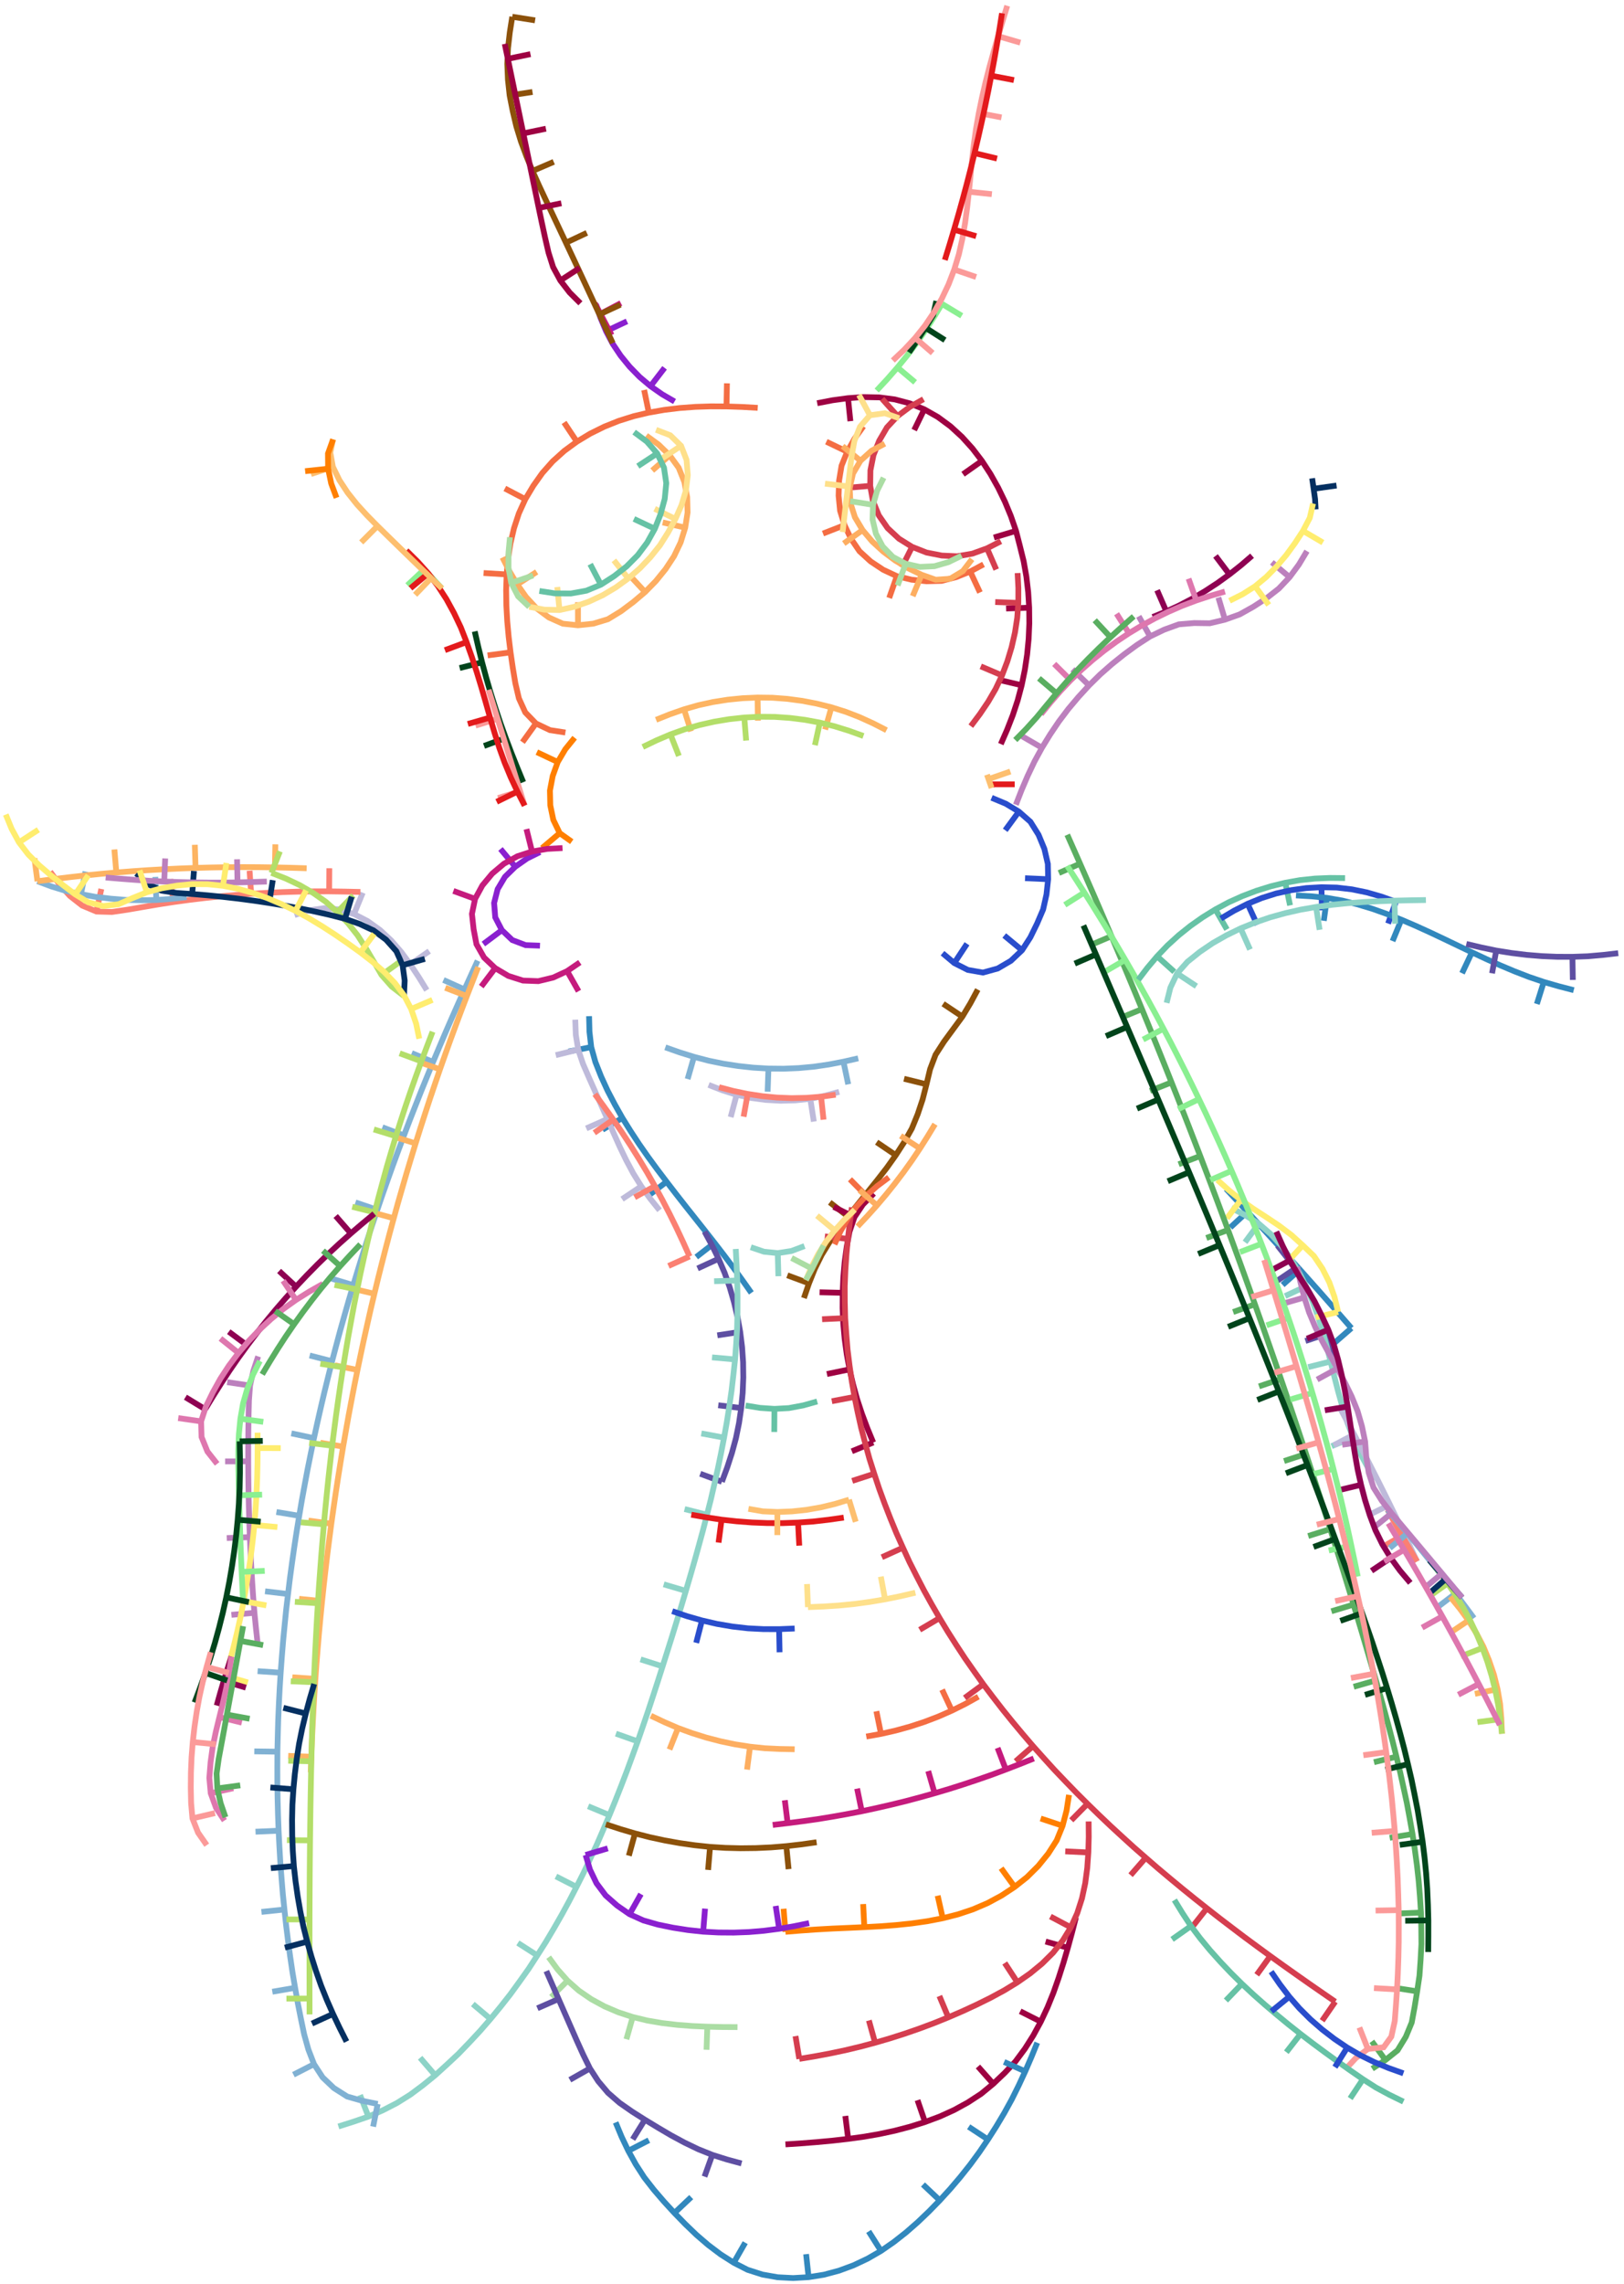 <svg viewBox = '-140.6 -197.669 281.2 395.339' xmlns = 'http://www.w3.org/2000/svg'>
<path stroke-width='1' fill='none' stroke='#9E0142' d='M 0.9 -127.869 L 3.556 -128.382 L 6.237 -128.745 L 8.936 -128.935 L 11.641 -128.881 L 14.323 -128.531 L 16.939 -127.842 L 19.442 -126.816 L 21.794 -125.479 L 23.972 -123.873 L 25.967 -122.046 L 27.781 -120.04 L 29.422 -117.889 L 30.9 -115.623 L 32.224 -113.264 L 33.405 -110.83 L 34.438 -108.33 L 35.323 -105.773 L 35.998 -103.153 L 36.647 -100.527 L 37.12 -97.863 L 37.433 -95.176 L 37.602 -92.476 L 37.628 -89.771 L 37.511 -87.068 L 37.252 -84.375 L 36.85 -81.7 L 36.305 -79.05 L 35.613 -76.435 L 34.764 -73.866 L 33.782 -71.345 L 32.698 -68.866' /><line stroke-width='1' x1='6.237' y1='-128.745' x2='6.646' y2='-124.766' fill='none' stroke='#9E0142' />
<line stroke-width='1' x1='19.442' y1='-126.816' x2='17.691' y2='-123.219' fill='none' stroke='#9E0142' />
<line stroke-width='1' x1='29.422' y1='-117.889' x2='26.154' y2='-115.582' fill='none' stroke='#9E0142' />
<line stroke-width='1' x1='35.323' y1='-105.773' x2='31.493' y2='-104.619' fill='none' stroke='#9E0142' />
<line stroke-width='1' x1='37.602' y1='-92.476' x2='33.605' y2='-92.332' fill='none' stroke='#9E0142' />
<line stroke-width='1' x1='36.305' y1='-79.05' x2='32.411' y2='-79.965' fill='none' stroke='#9E0142' />
<path stroke-width='1' fill='none' stroke='#D53E4F' d='M 35.6 -98.469 L 35.732 -95.886 L 35.726 -93.301 L 35.537 -90.722 L 35.144 -88.167 L 34.567 -85.647 L 33.819 -83.171 L 32.902 -80.754 L 31.798 -78.417 L 30.5 -76.181 L 29.052 -74.038 L 27.5 -71.969' /><line stroke-width='1' x1='35.726' y1='-93.301' x2='31.728' y2='-93.452' fill='none' stroke='#D53E4F' />
<line stroke-width='1' x1='32.902' y1='-80.754' x2='29.221' y2='-82.319' fill='none' stroke='#D53E4F' />
<path stroke-width='1' fill='none' stroke='#F46D43' d='M -9.4 -127.069 L -12.101 -127.224 L -14.804 -127.313 L -17.509 -127.326 L -20.212 -127.24 L -22.908 -127.04 L -25.593 -126.713 L -28.256 -126.245 L -30.888 -125.623 L -33.468 -124.812 L -35.978 -123.805 L -38.401 -122.607 L -40.715 -121.212 L -42.895 -119.616 L -44.9 -117.809 L -46.692 -115.787 L -48.255 -113.581 L -49.642 -111.259 L -50.759 -108.796 L -51.601 -106.228 L -52.216 -103.596 L -52.632 -100.926 L -52.872 -98.233 L -52.96 -95.53 L -52.919 -92.826 L -52.769 -90.125 L -52.522 -87.431 L -52.199 -84.746 L -51.809 -82.07 L -51.365 -79.401 L -50.749 -76.772 L -49.65 -74.349 L -47.799 -72.438 L -45.374 -71.279 L -42.7 -70.869' /><line stroke-width='1' x1='-14.804' y1='-127.313' x2='-14.729' y2='-131.312' fill='none' stroke='#F46D43' />
<line stroke-width='1' x1='-28.256' y1='-126.245' x2='-29.063' y2='-130.163' fill='none' stroke='#F46D43' />
<line stroke-width='1' x1='-40.715' y1='-121.212' x2='-42.932' y2='-124.541' fill='none' stroke='#F46D43' />
<line stroke-width='1' x1='-49.642' y1='-111.259' x2='-53.186' y2='-113.114' fill='none' stroke='#F46D43' />
<line stroke-width='1' x1='-52.872' y1='-98.233' x2='-56.865' y2='-98.476' fill='none' stroke='#F46D43' />
<line stroke-width='1' x1='-52.199' y1='-84.746' x2='-56.164' y2='-84.219' fill='none' stroke='#F46D43' />
<line stroke-width='1' x1='-47.799' y1='-72.438' x2='-50.134' y2='-69.191' fill='none' stroke='#F46D43' />
<path stroke-width='1' fill='none' stroke='#FDAE61' d='M -28.7 -122.269 L -26.551 -120.697 L -24.643 -118.844 L -23.081 -116.694 L -22.096 -114.23 L -21.61 -111.612 L -21.542 -108.955 L -21.954 -106.329 L -22.742 -103.785 L -23.891 -101.384 L -25.355 -99.159 L -27.032 -97.091 L -28.896 -95.187 L -30.931 -93.466 L -33.064 -91.87 L -35.335 -90.481 L -37.871 -89.712 L -40.518 -89.429 L -43.144 -89.704 L -45.56 -90.781 L -47.695 -92.369 L -49.504 -94.321 L -51.031 -96.503 L -52.391 -98.794 L -53.6 -101.169' /><line stroke-width='1' x1='-24.643' y1='-118.844' x2='-27.665' y2='-116.224' fill='none' stroke='#FDAE61' />
<line stroke-width='1' x1='-21.954' y1='-106.329' x2='-25.851' y2='-107.233' fill='none' stroke='#FDAE61' />
<line stroke-width='1' x1='-28.896' y1='-95.187' x2='-31.62' y2='-98.116' fill='none' stroke='#FDAE61' />
<line stroke-width='1' x1='-40.518' y1='-89.429' x2='-40.522' y2='-93.429' fill='none' stroke='#FDAE61' />
<line stroke-width='1' x1='-51.031' y1='-96.503' x2='-47.67' y2='-98.672' fill='none' stroke='#FDAE61' />
<path stroke-width='1' fill='none' stroke='#FEE08B' d='M -27 -123.269 L -24.542 -122.318 L -22.673 -120.499 L -21.717 -118.046 L -21.508 -115.414 L -21.828 -112.789 L -22.583 -110.251 L -23.651 -107.829 L -24.921 -105.504 L -26.333 -103.264 L -27.993 -101.199 L -29.818 -99.279 L -31.816 -97.54 L -33.962 -95.989 L -36.24 -94.635 L -38.642 -93.523 L -41.139 -92.64 L -43.721 -92.068 L -46.362 -92.136 L -48.964 -92.627' /><line stroke-width='1' x1='-22.673' y1='-120.499' x2='-26.007' y2='-118.289' fill='none' stroke='#FEE08B' />
<line stroke-width='1' x1='-23.651' y1='-107.829' x2='-27.239' y2='-109.596' fill='none' stroke='#FEE08B' />
<line stroke-width='1' x1='-31.816' y1='-97.54' x2='-34.303' y2='-100.673' fill='none' stroke='#FEE08B' />
<line stroke-width='1' x1='-43.721' y1='-92.068' x2='-44.104' y2='-96.05' fill='none' stroke='#FEE08B' />
<path stroke-width='1' fill='none' stroke='#ABDDA4' d='M -48.964 -92.627 L -50.885 -94.435 L -52.083 -96.771 L -52.547 -99.378 L -52.548 -102.027 L -52.3 -104.669' /><line stroke-width='1' x1='-52.083' y1='-96.771' x2='-48.293' y2='-98.048' fill='none' stroke='#ABDDA4' />
<path stroke-width='1' fill='none' stroke='#66C2A5' d='M -30.8 -122.869 L -28.603 -121.235 L -26.807 -119.174 L -25.631 -116.716 L -25.233 -114.027 L -25.5 -111.317 L -26.215 -108.681 L -27.216 -106.135 L -28.539 -103.748 L -30.177 -101.56 L -32.1 -99.625 L -34.257 -97.94 L -36.552 -96.464 L -39.071 -95.42 L -41.758 -94.931 L -44.494 -94.949 L -47.2 -95.369' /><line stroke-width='1' x1='-26.807' y1='-119.174' x2='-30.15' y2='-116.976' fill='none' stroke='#66C2A5' />
<line stroke-width='1' x1='-27.216' y1='-106.135' x2='-30.835' y2='-107.84' fill='none' stroke='#66C2A5' />
<line stroke-width='1' x1='-36.552' y1='-96.464' x2='-38.407' y2='-100.008' fill='none' stroke='#66C2A5' />
<path stroke-width='1' fill='none' stroke='#294dcc' d='M 31.1 -59.569 L 33.552 -58.545 L 35.821 -57.175 L 37.816 -55.421 L 39.226 -53.168 L 40.237 -50.719 L 40.836 -48.13 L 40.887 -45.473 L 40.602 -42.834 L 40.021 -40.241 L 38.974 -37.797 L 37.806 -35.411 L 36.367 -33.178 L 34.438 -31.352 L 32.158 -30.018 L 29.6 -29.313 L 26.987 -29.771 L 24.634 -30.961 L 22.6 -32.669' /><line stroke-width='1' x1='35.821' y1='-57.175' x2='33.457' y2='-53.948' fill='none' stroke='#294dcc' />
<line stroke-width='1' x1='40.887' y1='-45.473' x2='36.891' y2='-45.65' fill='none' stroke='#294dcc' />
<line stroke-width='1' x1='36.367' y1='-33.178' x2='33.288' y2='-35.732' fill='none' stroke='#294dcc' />
<line stroke-width='1' x1='24.634' y1='-30.961' x2='26.838' y2='-34.3' fill='none' stroke='#294dcc' />
<path stroke-width='1' fill='none' stroke='#3288BD' d='M 71.7 8.131 L 73.542 10.108 L 75.38 12.09 L 77.211 14.078 L 79.036 16.071 L 80.854 18.071 L 82.665 20.077 L 84.47 22.089 L 86.269 24.105 L 88.062 26.128 L 89.847 28.157 L 91.626 30.192 L 93.4 32.231' /><line stroke-width='1' x1='75.38' y1='12.09' x2='72.443' y2='14.805' fill='none' stroke='#3288BD' />
<line stroke-width='1' x1='84.47' y1='22.089' x2='81.489' y2='24.756' fill='none' stroke='#3288BD' />
<line stroke-width='1' x1='93.4' y1='32.231' x2='90.383' y2='34.857' fill='none' stroke='#3288BD' />
<path stroke-width='1' fill='none' stroke='#5E4FA2' d='M 80.6 17.931 L 82.158 19.909 L 83.629 21.952 L 84.982 24.076 L 86.224 26.265 L 87.352 28.517 L 88.358 30.824 L 89.229 33.186 L 89.962 35.595 L 90.6 38.031' /><line stroke-width='1' x1='83.629' y1='21.952' x2='80.318' y2='24.196' fill='none' stroke='#5E4FA2' />
<line stroke-width='1' x1='89.229' y1='33.186' x2='85.438' y2='34.461' fill='none' stroke='#5E4FA2' />
<path stroke-width='1' fill='none' stroke='#8DD3C7' d='M 72.6 11.431 L 75.031 12.7 L 77.358 14.153 L 79.426 15.952 L 81.282 17.971 L 82.885 20.196 L 84.309 22.541 L 85.546 24.989 L 86.627 27.511 L 87.569 30.087 L 88.389 32.706 L 89.118 35.351 L 89.794 38.01 L 90.455 40.673 L 91.139 43.331 L 91.882 45.972 L 92.705 48.589 L 93.671 51.157 L 94.778 53.667 L 96.092 56.076 L 97.5 58.431' /><line stroke-width='1' x1='77.358' y1='14.153' x2='74.979' y2='17.368' fill='none' stroke='#8DD3C7' />
<line stroke-width='1' x1='85.546' y1='24.989' x2='81.921' y2='26.68' fill='none' stroke='#8DD3C7' />
<line stroke-width='1' x1='89.794' y1='38.01' x2='85.914' y2='38.985' fill='none' stroke='#8DD3C7' />
<line stroke-width='1' x1='93.671' y1='51.157' x2='89.968' y2='52.669' fill='none' stroke='#8DD3C7' />
<path stroke-width='1' fill='none' stroke='#BEBADA' d='M 91.3 45.831 L 92.592 48.233 L 93.874 50.64 L 95.142 53.055 L 96.394 55.478 L 97.632 57.908 L 98.856 60.345 L 100.067 62.789 L 101.265 65.239 L 102.447 67.697 L 103.616 70.161 L 104.775 72.63' /><line stroke-width='1' x1='93.874' y1='50.64' x2='90.338' y2='52.51' fill='none' stroke='#BEBADA' />
<line stroke-width='1' x1='100.067' y1='62.789' x2='96.478' y2='64.555' fill='none' stroke='#BEBADA' />
<path stroke-width='1' fill='none' stroke='#FB8072' d='M 99.65 63.688 L 100.908 65.936 L 102.179 68.178 L 103.459 70.414 L 104.775 72.63' /><line stroke-width='1' x1='102.179' y1='68.178' x2='98.703' y2='70.158' fill='none' stroke='#FB8072' />
<path stroke-width='1' fill='none' stroke='#80B1D3' d='M 99.65 63.688 L 101.386 65.712 L 103.108 67.748 L 104.81 69.801 L 106.492 71.87 L 108.156 73.954 L 109.8 76.054 L 111.425 78.168 L 113.029 80.299 L 114.616 82.442' /><line stroke-width='1' x1='103.108' y1='67.748' x2='100.041' y2='70.316' fill='none' stroke='#80B1D3' />
<line stroke-width='1' x1='111.425' y1='78.168' x2='108.242' y2='80.59' fill='none' stroke='#80B1D3' />
<path stroke-width='1' fill='none' stroke='#FDB462' d='M 110.5 78.731 L 112.138 80.744 L 113.665 82.842 L 115.035 85.045 L 116.235 87.346 L 117.227 89.744 L 118.07 92.199 L 118.699 94.717 L 119.141 97.273 L 119.361 99.859 L 119.473 102.452' /><line stroke-width='1' x1='113.665' y1='82.842' x2='110.347' y2='85.077' fill='none' stroke='#FDB462' />
<line stroke-width='1' x1='118.699' y1='94.717' x2='114.785' y2='95.543' fill='none' stroke='#FDB462' />
<path stroke-width='1' fill='none' stroke='#B3DE69' d='M 106.916 72.407 L 108.535 74.374 L 110.064 76.411 L 111.488 78.524 L 112.806 80.703 L 114.014 82.946 L 115.109 85.246 L 116.088 87.598 L 116.951 89.995 L 117.691 92.433 L 118.31 94.903 L 118.811 97.401 L 119.194 99.919 L 119.473 102.452' /><line stroke-width='1' x1='110.064' y1='76.411' x2='106.805' y2='78.73' fill='none' stroke='#B3DE69' />
<line stroke-width='1' x1='116.088' y1='87.598' x2='112.359' y2='89.044' fill='none' stroke='#B3DE69' />
<line stroke-width='1' x1='119.194' y1='99.919' x2='115.228' y2='100.439' fill='none' stroke='#B3DE69' />
<path stroke-width='1' fill='none' stroke='#053061' d='M 106.916 72.407 L 108.324 74.03 L 109.736 75.649 L 111.152 77.265 L 112.572 78.877' /><line stroke-width='1' x1='109.736' y1='75.649' x2='106.724' y2='78.281' fill='none' stroke='#053061' />
<path stroke-width='1' fill='none' stroke='#BC80BD' d='M 84 21.631 L 84.573 24.291 L 85.244 26.926 L 86.078 29.515 L 87.127 32.024 L 88.332 34.462 L 89.648 36.844 L 90.974 39.22 L 92.254 41.621 L 93.447 44.065 L 94.464 46.588 L 95.218 49.196 L 95.772 51.859 L 95.98 54.572 L 96.394 57.253 L 97.229 59.839 L 98.675 62.126 L 100.344 64.275 L 102.098 66.355 L 103.849 68.437 L 105.597 70.522 L 107.343 72.609 L 109.087 74.697 L 110.83 76.787 L 112.572 78.877' /><line stroke-width='1' x1='85.244' y1='26.926' x2='81.4' y2='28.033' fill='none' stroke='#BC80BD' />
<line stroke-width='1' x1='90.974' y1='39.22' x2='87.463' y2='41.136' fill='none' stroke='#BC80BD' />
<line stroke-width='1' x1='95.772' y1='51.859' x2='91.811' y2='52.42' fill='none' stroke='#BC80BD' />
<line stroke-width='1' x1='100.344' y1='64.275' x2='97.234' y2='66.791' fill='none' stroke='#BC80BD' />
<line stroke-width='1' x1='109.087' y1='74.697' x2='106.016' y2='77.26' fill='none' stroke='#BC80BD' />
<path stroke-width='1' fill='none' stroke='#FFED6F' d='M 70.194 6.583 L 72.178 8.362 L 74.252 10.035 L 76.427 11.574 L 78.663 13.025 L 80.88 14.504 L 83.005 16.11 L 84.978 17.899 L 86.902 19.744 L 88.39 21.953 L 89.584 24.331 L 90.468 26.843 L 91.1 29.431' /><line stroke-width='1' x1='74.252' y1='10.035' x2='71.84' y2='13.226' fill='none' stroke='#FFED6F' />
<line stroke-width='1' x1='84.978' y1='17.899' x2='82.25' y2='20.824' fill='none' stroke='#FFED6F' />
<line stroke-width='1' x1='91.1' y1='29.431' x2='87.214' y2='30.38' fill='none' stroke='#FFED6F' />
<path stroke-width='1' fill='none' stroke='#8E0152' d='M 80.4 15.531 L 81.519 18.041 L 82.751 20.498 L 84.114 22.885 L 85.586 25.206 L 86.995 27.565 L 88.234 30.019 L 89.393 32.512 L 90.355 35.085 L 91.101 37.731 L 91.735 40.406 L 92.278 43.1 L 92.75 45.808 L 93.163 48.526 L 93.572 51.245 L 93.999 53.96 L 94.474 56.668 L 95.065 59.353 L 95.764 62.011 L 96.588 64.633 L 97.554 67.206 L 98.769 69.671 L 100.204 72.014 L 101.826 74.231 L 103.6 76.331' /><line stroke-width='1' x1='82.751' y1='20.498' x2='79.225' y2='22.387' fill='none' stroke='#8E0152' />
<line stroke-width='1' x1='89.393' y1='32.512' x2='85.704' y2='34.057' fill='none' stroke='#8E0152' />
<line stroke-width='1' x1='92.75' y1='45.808' x2='88.802' y2='46.453' fill='none' stroke='#8E0152' />
<line stroke-width='1' x1='95.065' y1='59.353' x2='91.177' y2='60.292' fill='none' stroke='#8E0152' />
<line stroke-width='1' x1='100.204' y1='72.014' x2='96.881' y2='74.241' fill='none' stroke='#8E0152' />
<path stroke-width='1' fill='none' stroke='#DE77AE' d='M 99.8 66.031 L 101.168 68.311 L 102.526 70.598 L 103.874 72.891 L 105.207 75.191 L 106.53 77.498 L 107.84 79.812 L 109.139 82.133 L 110.426 84.46 L 111.701 86.794 L 112.963 89.135 L 114.213 91.482 L 115.451 93.836 L 116.678 96.195 L 117.893 98.561 L 119.1 100.931' /><line stroke-width='1' x1='102.526' y1='70.598' x2='99.082' y2='72.632' fill='none' stroke='#DE77AE' />
<line stroke-width='1' x1='109.139' y1='82.133' x2='105.643' y2='84.078' fill='none' stroke='#DE77AE' />
<line stroke-width='1' x1='115.451' y1='93.836' x2='111.907' y2='95.69' fill='none' stroke='#DE77AE' />
<path stroke-width='1' fill='none' stroke='#5AAE61' d='M 44.2 -53.169 L 45.307 -50.667 L 46.413 -48.165 L 47.512 -45.659 L 48.607 -43.152 L 49.696 -40.642 L 50.776 -38.128 L 51.852 -35.612 L 52.919 -33.093 L 53.983 -30.572 L 55.037 -28.047 L 56.089 -25.521 L 57.13 -22.992 L 58.168 -20.46 L 59.199 -17.926 L 60.224 -15.389 L 61.243 -12.85 L 62.254 -10.307 L 63.262 -7.764 L 64.259 -5.216 L 65.255 -2.667 L 66.24 -0.115 L 67.222 2.439 L 68.197 4.995 L 69.165 7.554 L 70.129 10.115 L 71.084 12.679 L 72.036 15.244 L 72.977 17.813 L 73.916 20.383 L 74.846 22.956 L 75.773 25.53 L 76.691 28.108 L 77.604 30.687 L 78.511 33.268 L 79.411 35.852 L 80.307 38.437 L 81.193 41.026 L 82.077 43.615 L 82.95 46.208 L 83.82 48.802 L 84.683 51.398 L 85.54 53.997 L 86.391 56.597 L 87.235 59.2 L 88.075 61.803 L 88.906 64.41 L 89.734 67.018 L 90.552 69.629 L 91.367 72.241 L 92.173 74.855 L 92.975 77.471 L 93.77 80.089 L 94.558 82.709 L 95.341 85.331 L 96.114 87.955 L 96.884 90.581 L 97.642 93.21 L 98.394 95.84 L 99.126 98.477 L 99.842 101.117 L 100.534 103.764 L 101.194 106.419 L 101.834 109.08 L 102.423 111.751 L 102.999 114.426 L 103.499 117.116 L 103.98 119.809 L 104.386 122.515 L 104.75 125.226 L 105.049 127.946 L 105.272 130.672 L 105.444 133.402 L 105.499 136.137 L 105.523 138.873 L 105.377 141.605 L 105.185 144.333 L 104.783 147.039 L 104.345 149.739 L 103.846 152.43 L 102.818 154.917 L 101.39 157.251 L 99.289 158.931 L 97 160.431' /><line stroke-width='1' x1='46.413' y1='-48.165' x2='42.752' y2='-46.553' fill='none' stroke='#5AAE61' />
<line stroke-width='1' x1='51.852' y1='-35.612' x2='48.171' y2='-34.046' fill='none' stroke='#5AAE61' />
<line stroke-width='1' x1='57.13' y1='-22.992' x2='53.431' y2='-21.471' fill='none' stroke='#5AAE61' />
<line stroke-width='1' x1='62.254' y1='-10.307' x2='58.536' y2='-8.832' fill='none' stroke='#5AAE61' />
<line stroke-width='1' x1='67.222' y1='2.439' x2='63.487' y2='3.869' fill='none' stroke='#5AAE61' />
<line stroke-width='1' x1='72.036' y1='15.244' x2='68.283' y2='16.628' fill='none' stroke='#5AAE61' />
<line stroke-width='1' x1='76.691' y1='28.108' x2='72.922' y2='29.446' fill='none' stroke='#5AAE61' />
<line stroke-width='1' x1='81.193' y1='41.026' x2='77.408' y2='42.319' fill='none' stroke='#5AAE61' />
<line stroke-width='1' x1='85.54' y1='53.997' x2='81.74' y2='55.245' fill='none' stroke='#5AAE61' />
<line stroke-width='1' x1='89.734' y1='67.018' x2='85.919' y2='68.221' fill='none' stroke='#5AAE61' />
<line stroke-width='1' x1='93.77' y1='80.089' x2='89.941' y2='81.246' fill='none' stroke='#5AAE61' />
<line stroke-width='1' x1='97.642' y1='93.21' x2='93.797' y2='94.314' fill='none' stroke='#5AAE61' />
<line stroke-width='1' x1='101.194' y1='106.419' x2='97.308' y2='107.37' fill='none' stroke='#5AAE61' />
<line stroke-width='1' x1='103.98' y1='119.809' x2='100.033' y2='120.458' fill='none' stroke='#5AAE61' />
<line stroke-width='1' x1='105.444' y1='133.402' x2='101.448' y2='133.568' fill='none' stroke='#5AAE61' />
<line stroke-width='1' x1='104.783' y1='147.039' x2='100.83' y2='146.426' fill='none' stroke='#5AAE61' />
<line stroke-width='1' x1='99.289' y1='158.931' x2='96.941' y2='155.693' fill='none' stroke='#5AAE61' />
<path stroke-width='1' fill='none' stroke='#8AEF91' d='M 44.2 -47.769 L 45.68 -45.476 L 47.151 -43.178 L 48.608 -40.871 L 50.044 -38.55 L 51.468 -36.222 L 52.863 -33.877 L 54.243 -31.523 L 55.607 -29.159 L 56.946 -26.781 L 58.273 -24.397 L 59.576 -21.999 L 60.86 -19.591 L 62.132 -17.177 L 63.374 -14.747 L 64.606 -12.312 L 65.814 -9.865 L 67.002 -7.408 L 68.178 -4.946 L 69.324 -2.469 L 70.456 0.014 L 71.57 2.505 L 72.659 5.007 L 73.737 7.514 L 74.785 10.034 L 75.818 12.56 L 76.835 15.092 L 77.824 17.636 L 78.8 20.184 L 79.751 22.742 L 80.683 25.307 L 81.602 27.876 L 82.488 30.457 L 83.362 33.042 L 84.214 35.635 L 85.042 38.235 L 85.858 40.839 L 86.643 43.453 L 87.413 46.071 L 88.164 48.694 L 88.888 51.325 L 89.6 53.96 L 90.282 56.602 L 90.946 59.249 L 91.595 61.9 L 92.209 64.558 L 92.81 67.22 L 93.387 69.888 L 93.948 72.558 L 94.5 75.231' /><line stroke-width='1' x1='47.151' y1='-43.178' x2='43.776' y2='-41.032' fill='none' stroke='#8AEF91' />
<line stroke-width='1' x1='54.243' y1='-31.523' x2='50.786' y2='-29.512' fill='none' stroke='#8AEF91' />
<line stroke-width='1' x1='60.86' y1='-19.591' x2='57.326' y2='-17.718' fill='none' stroke='#8AEF91' />
<line stroke-width='1' x1='67.002' y1='-7.408' x2='63.397' y2='-5.675' fill='none' stroke='#8AEF91' />
<line stroke-width='1' x1='72.659' y1='5.007' x2='68.988' y2='6.595' fill='none' stroke='#8AEF91' />
<line stroke-width='1' x1='77.824' y1='17.636' x2='74.092' y2='19.076' fill='none' stroke='#8AEF91' />
<line stroke-width='1' x1='82.488' y1='30.457' x2='78.702' y2='31.747' fill='none' stroke='#8AEF91' />
<line stroke-width='1' x1='86.643' y1='43.453' x2='82.809' y2='44.592' fill='none' stroke='#8AEF91' />
<line stroke-width='1' x1='90.282' y1='56.602' x2='86.405' y2='57.589' fill='none' stroke='#8AEF91' />
<line stroke-width='1' x1='93.387' y1='69.888' x2='89.475' y2='70.722' fill='none' stroke='#8AEF91' />
<path stroke-width='1' fill='none' stroke='#00441B' d='M 47 -37.469 L 48.083 -34.959 L 49.165 -32.449 L 50.247 -29.939 L 51.329 -27.428 L 52.41 -24.918 L 53.491 -22.407 L 54.571 -19.896 L 55.65 -17.384 L 56.728 -14.872 L 57.804 -12.359 L 58.88 -9.846 L 59.953 -7.332 L 61.025 -4.817 L 62.094 -2.302 L 63.162 0.215 L 64.227 2.732 L 65.29 5.251 L 66.351 7.77 L 67.408 10.291 L 68.464 12.812 L 69.514 15.336 L 70.564 17.86 L 71.609 20.386 L 72.651 22.913 L 73.689 25.442 L 74.723 27.973 L 75.753 30.505 L 76.778 33.039 L 77.801 35.574 L 78.817 38.112 L 79.831 40.65 L 80.837 43.192 L 81.84 45.735 L 82.836 48.28 L 83.828 50.828 L 84.815 53.377 L 85.795 55.929 L 86.772 58.482 L 87.738 61.039 L 88.703 63.597 L 89.651 66.161 L 90.598 68.725 L 91.546 71.289 L 92.487 73.855 L 93.417 76.426 L 94.341 78.998 L 95.261 81.573 L 96.159 84.154 L 97.051 86.738 L 97.91 89.334 L 98.76 91.931 L 99.575 94.541 L 100.37 97.156 L 101.127 99.783 L 101.851 102.418 L 102.547 105.062 L 103.19 107.719 L 103.812 110.381 L 104.354 113.06 L 104.88 115.742 L 105.32 118.44 L 105.733 121.142 L 106.067 123.855 L 106.337 126.574 L 106.53 129.301 L 106.648 132.031 L 106.722 134.764 L 106.72 137.497 L 106.7 140.231' /><line stroke-width='1' x1='49.165' y1='-32.449' x2='45.492' y2='-30.865' fill='none' stroke='#00441B' />
<line stroke-width='1' x1='54.571' y1='-19.896' x2='50.896' y2='-18.316' fill='none' stroke='#00441B' />
<line stroke-width='1' x1='59.953' y1='-7.332' x2='56.273' y2='-5.763' fill='none' stroke='#00441B' />
<line stroke-width='1' x1='65.29' y1='5.251' x2='61.604' y2='6.805' fill='none' stroke='#00441B' />
<line stroke-width='1' x1='70.564' y1='17.86' x2='66.869' y2='19.392' fill='none' stroke='#00441B' />
<line stroke-width='1' x1='75.753' y1='30.505' x2='72.046' y2='32.008' fill='none' stroke='#00441B' />
<line stroke-width='1' x1='80.837' y1='43.192' x2='77.117' y2='44.662' fill='none' stroke='#00441B' />
<line stroke-width='1' x1='85.795' y1='55.929' x2='82.06' y2='57.36' fill='none' stroke='#00441B' />
<line stroke-width='1' x1='90.598' y1='68.725' x2='86.847' y2='70.112' fill='none' stroke='#00441B' />
<line stroke-width='1' x1='95.261' y1='81.573' x2='91.489' y2='82.903' fill='none' stroke='#00441B' />
<line stroke-width='1' x1='99.575' y1='94.541' x2='95.752' y2='95.718' fill='none' stroke='#00441B' />
<line stroke-width='1' x1='103.19' y1='107.719' x2='99.298' y2='108.644' fill='none' stroke='#00441B' />
<line stroke-width='1' x1='105.733' y1='121.142' x2='101.77' y2='121.688' fill='none' stroke='#00441B' />
<line stroke-width='1' x1='106.722' y1='134.764' x2='102.723' y2='134.816' fill='none' stroke='#00441B' />
<path stroke-width='1' fill='none' stroke='#FB9A99' d='M 78.3 20.431 L 79.108 23.055 L 79.914 25.681 L 80.717 28.307 L 81.517 30.934 L 82.314 33.562 L 83.104 36.192 L 83.893 38.823 L 84.67 41.456 L 85.445 44.091 L 86.21 46.728 L 86.967 49.368 L 87.717 52.01 L 88.453 54.656 L 89.185 57.303 L 89.895 59.956 L 90.6 62.61 L 91.287 65.269 L 91.961 67.931 L 92.622 70.596 L 93.263 73.267 L 93.897 75.939 L 94.501 78.617 L 95.097 81.298 L 95.664 83.985 L 96.216 86.675 L 96.75 89.369 L 97.255 92.068 L 97.75 94.77 L 98.201 97.479 L 98.64 100.189 L 99.045 102.906 L 99.426 105.625 L 99.783 108.348 L 100.103 111.075 L 100.41 113.804 L 100.664 116.539 L 100.905 119.274 L 101.103 122.013 L 101.274 124.754 L 101.414 127.497 L 101.508 130.241 L 101.586 132.986 L 101.598 135.733 L 101.593 138.479 L 101.535 141.224 L 101.438 143.968 L 101.302 146.711 L 101.113 149.451 L 100.906 152.189 L 100.317 154.871 L 98.981 156.723 L 96.25 157.014 L 94.163 158.588 L 92.298 160.604' /><line stroke-width='1' x1='79.914' y1='25.681' x2='76.09' y2='26.852' fill='none' stroke='#FB9A99' />
<line stroke-width='1' x1='83.893' y1='38.823' x2='80.058' y2='39.963' fill='none' stroke='#FB9A99' />
<line stroke-width='1' x1='87.717' y1='52.01' x2='83.866' y2='53.092' fill='none' stroke='#FB9A99' />
<line stroke-width='1' x1='91.287' y1='65.269' x2='87.411' y2='66.26' fill='none' stroke='#FB9A99' />
<line stroke-width='1' x1='94.501' y1='78.617' x2='90.598' y2='79.491' fill='none' stroke='#FB9A99' />
<line stroke-width='1' x1='97.255' y1='92.068' x2='93.322' y2='92.797' fill='none' stroke='#FB9A99' />
<line stroke-width='1' x1='99.426' y1='105.625' x2='95.462' y2='106.163' fill='none' stroke='#FB9A99' />
<line stroke-width='1' x1='100.905' y1='119.274' x2='96.918' y2='119.595' fill='none' stroke='#FB9A99' />
<line stroke-width='1' x1='101.586' y1='132.986' x2='97.586' y2='133.052' fill='none' stroke='#FB9A99' />
<line stroke-width='1' x1='101.302' y1='146.711' x2='97.309' y2='146.475' fill='none' stroke='#FB9A99' />
<line stroke-width='1' x1='96.25' y1='157.014' x2='94.781' y2='153.294' fill='none' stroke='#FB9A99' />
<path stroke-width='1' fill='none' stroke='#E31A1C' d='M 31.1 -61.369 L 31.1 -61.636 L 31.1 -61.903 L 31.1 -62.169' /><line stroke-width='1' x1='31.1' y1='-61.903' x2='35.1' y2='-61.903' fill='none' stroke='#E31A1C' />
<path stroke-width='1' fill='none' stroke='#FDBF6F' d='M 31.1 -61.269 L 30.833 -62.036 L 30.567 -62.803 L 30.3 -63.569' /><line stroke-width='1' x1='30.567' y1='-62.803' x2='34.345' y2='-64.116' fill='none' stroke='#FDBF6F' />
<path stroke-width='1' fill='none' stroke='#FF7F00' d='M -41.1 -69.969 L -42.717 -67.97 L -44.025 -65.761 L -44.897 -63.346 L -45.375 -60.824 L -45.315 -58.259 L -44.794 -55.745 L -43.683 -53.45 L -41.6 -51.969' /><line stroke-width='1' x1='-44.025' y1='-65.761' x2='-47.643' y2='-67.467' fill='none' stroke='#FF7F00' />
<line stroke-width='1' x1='-43.683' y1='-53.45' x2='-46.737' y2='-50.867' fill='none' stroke='#FF7F00' />
<path stroke-width='1' fill='none' stroke='#8a20cf' d='M -47.1 -50.169 L -49.339 -49.064 L -51.381 -47.633 L -53.164 -45.887 L -54.432 -43.756 L -55.045 -41.359 L -54.847 -38.875 L -53.7 -36.659 L -51.902 -34.942 L -49.59 -34.063 L -47.1 -33.969' /><line stroke-width='1' x1='-51.381' y1='-47.633' x2='-53.937' y2='-50.71' fill='none' stroke='#8a20cf' />
<line stroke-width='1' x1='-53.7' y1='-36.659' x2='-56.901' y2='-34.26' fill='none' stroke='#8a20cf' />
<path stroke-width='1' fill='none' stroke='#C51B7D' d='M -43.2 -50.869 L -45.859 -50.724 L -48.479 -50.267 L -51.007 -49.447 L -53.336 -48.156 L -55.371 -46.444 L -57.069 -44.405 L -58.341 -42.069 L -58.88 -39.464 L -58.593 -36.829 L -58.1 -34.226 L -56.785 -31.914 L -54.857 -30.084 L -52.577 -28.733 L -50.047 -27.928 L -47.387 -27.83 L -44.807 -28.451 L -42.398 -29.567 L -40.2 -31.069' /><line stroke-width='1' x1='-48.479' y1='-50.267' x2='-49.442' y2='-54.15' fill='none' stroke='#C51B7D' />
<line stroke-width='1' x1='-58.341' y1='-42.069' x2='-62.097' y2='-43.445' fill='none' stroke='#C51B7D' />
<line stroke-width='1' x1='-54.857' y1='-30.084' x2='-57.268' y2='-26.892' fill='none' stroke='#C51B7D' />
<line stroke-width='1' x1='-42.398' y1='-29.567' x2='-40.422' y2='-26.089' fill='none' stroke='#C51B7D' />
<path stroke-width='1' fill='none' stroke='#8C510A' d='M 28.7 -26.369 L 27.423 -23.998 L 26.037 -21.69 L 24.444 -19.522 L 22.851 -17.35 L 21.393 -15.087 L 20.448 -12.59 L 19.822 -9.971 L 19.157 -7.362 L 18.305 -4.808 L 17.288 -2.315 L 15.968 0.031 L 14.508 2.294 L 12.948 4.489 L 11.295 6.615 L 9.611 8.717 L 7.914 10.809 L 6.238 12.917 L 4.61 15.063 L 3.076 17.276 L 1.669 19.571 L 0.478 21.985 L -0.524 24.484 L -1.4 27.031' /><line stroke-width='1' x1='26.037' y1='-21.69' x2='22.707' y2='-23.906' fill='none' stroke='#8C510A' />
<line stroke-width='1' x1='19.822' y1='-9.971' x2='15.938' y2='-10.929' fill='none' stroke='#8C510A' />
<line stroke-width='1' x1='14.508' y1='2.294' x2='11.197' y2='0.05' fill='none' stroke='#8C510A' />
<line stroke-width='1' x1='6.238' y1='12.917' x2='3.079' y2='10.463' fill='none' stroke='#8C510A' />
<line stroke-width='1' x1='-0.524' y1='24.484' x2='-4.273' y2='23.089' fill='none' stroke='#8C510A' />
<path stroke-width='1' fill='none' stroke='#9E0142' d='M 10.7 8.931 L 8.824 10.822 L 7.349 13.025 L 6.489 15.541 L 6.012 18.163 L 5.658 20.805 L 5.427 23.461 L 5.311 26.124 L 5.298 28.79 L 5.417 31.454 L 5.658 34.108 L 6.019 36.75 L 6.502 39.371 L 7.101 41.969 L 7.812 44.538 L 8.648 47.07 L 9.585 49.565 L 10.6 52.031' /><line stroke-width='1' x1='7.349' y1='13.025' x2='3.764' y2='11.25' fill='none' stroke='#9E0142' />
<line stroke-width='1' x1='5.311' y1='26.124' x2='1.312' y2='26.027' fill='none' stroke='#9E0142' />
<line stroke-width='1' x1='6.502' y1='39.371' x2='2.586' y2='40.184' fill='none' stroke='#9E0142' />
<line stroke-width='1' x1='10.6' y1='52.031' x2='6.901' y2='53.553' fill='none' stroke='#9E0142' />
<path stroke-width='1' fill='none' stroke='#D53E4F' d='M 6.9 11.331 L 6.54 14.056 L 6.207 16.783 L 5.959 19.521 L 5.775 22.262 L 5.667 25.008 L 5.678 27.756 L 5.743 30.503 L 5.937 33.245 L 6.162 35.983 L 6.501 38.711 L 6.891 41.431 L 7.366 44.138 L 7.916 46.83 L 8.517 49.512 L 9.214 52.17 L 9.939 54.821 L 10.772 57.44 L 11.638 60.048 L 12.582 62.629 L 13.579 65.19 L 14.623 67.732 L 15.743 70.242 L 16.889 72.74 L 18.129 75.193 L 19.39 77.635 L 20.721 80.04 L 22.09 82.422 L 23.51 84.775 L 24.987 87.093 L 26.494 89.391 L 28.069 91.643 L 29.662 93.883 L 31.319 96.076 L 33 98.25 L 34.725 100.389 L 36.485 102.5 L 38.272 104.589 L 40.104 106.637 L 41.95 108.674 L 43.848 110.661 L 45.759 112.637 L 47.706 114.576 L 49.675 116.494 L 51.666 118.388 L 53.688 120.25 L 55.721 122.099 L 57.791 123.908 L 59.868 125.708 L 61.972 127.475 L 64.09 129.227 L 66.227 130.956 L 68.381 132.663 L 70.545 134.357 L 72.731 136.023 L 74.922 137.682 L 77.134 139.313 L 79.353 140.935 L 81.586 142.537 L 83.828 144.126 L 86.078 145.706 L 88.337 147.27 L 90.6 148.831' /><line stroke-width='1' x1='6.207' y1='16.783' x2='2.229' y2='16.36' fill='none' stroke='#D53E4F' />
<line stroke-width='1' x1='5.743' y1='30.503' x2='1.748' y2='30.692' fill='none' stroke='#D53E4F' />
<line stroke-width='1' x1='7.366' y1='44.138' x2='3.436' y2='44.885' fill='none' stroke='#D53E4F' />
<line stroke-width='1' x1='10.772' y1='57.44' x2='6.968' y2='58.677' fill='none' stroke='#D53E4F' />
<line stroke-width='1' x1='15.743' y1='70.242' x2='12.099' y2='71.891' fill='none' stroke='#D53E4F' />
<line stroke-width='1' x1='22.09' y1='82.422' x2='18.644' y2='84.452' fill='none' stroke='#D53E4F' />
<line stroke-width='1' x1='29.662' y1='93.883' x2='26.436' y2='96.249' fill='none' stroke='#D53E4F' />
<line stroke-width='1' x1='38.272' y1='104.589' x2='35.261' y2='107.222' fill='none' stroke='#D53E4F' />
<line stroke-width='1' x1='47.706' y1='114.576' x2='44.899' y2='117.426' fill='none' stroke='#D53E4F' />
<line stroke-width='1' x1='57.791' y1='123.908' x2='55.164' y2='126.925' fill='none' stroke='#D53E4F' />
<line stroke-width='1' x1='68.381' y1='132.663' x2='65.906' y2='135.805' fill='none' stroke='#D53E4F' />
<line stroke-width='1' x1='79.353' y1='140.935' x2='77.007' y2='144.175' fill='none' stroke='#D53E4F' />
<line stroke-width='1' x1='90.6' y1='148.831' x2='88.329' y2='152.124' fill='none' stroke='#D53E4F' />
<path stroke-width='1' fill='none' stroke='#F46D43' d='M 13.3 6.131 L 11.277 7.646 L 9.384 9.321 L 7.681 11.188 L 6.203 13.237 L 4.95 15.432 L 3.9 17.731' /><line stroke-width='1' x1='9.384' y1='9.321' x2='6.577' y2='6.471' fill='none' stroke='#F46D43' />
<path stroke-width='1' fill='none' stroke='#FDAE61' d='M 21.3 -3.069 L 20.016 -0.956 L 18.694 1.133 L 17.315 3.186 L 15.878 5.198 L 14.384 7.168 L 12.838 9.098 L 11.242 10.986 L 9.591 12.827 L 7.9 14.631' /><line stroke-width='1' x1='18.694' y1='1.133' x2='15.344' y2='-1.052' fill='none' stroke='#FDAE61' />
<line stroke-width='1' x1='11.242' y1='10.986' x2='8.225' y2='8.359' fill='none' stroke='#FDAE61' />
<path stroke-width='1' fill='none' stroke='#FEE08B' d='M 7.4 11.731 L 5.607 13.466 L 3.939 15.321 L 2.417 17.298 L 1.089 19.41 L -0.066 21.621 L -1.058 23.911' /><line stroke-width='1' x1='3.939' y1='15.321' x2='0.865' y2='12.762' fill='none' stroke='#FEE08B' />
<path stroke-width='1' fill='none' stroke='#ABDDA4' d='M 2 17.931 L 1.009 19.939 L 0.008 21.942 L -1.058 23.911' /><line stroke-width='1' x1='0.008' y1='21.942' x2='-3.54' y2='20.095' fill='none' stroke='#ABDDA4' />
<path stroke-width='1' fill='none' stroke='#66C2A5' d='M 62.751 131.232 L 64.15 133.507 L 65.618 135.738 L 67.225 137.871 L 68.925 139.932 L 70.706 141.922 L 72.543 143.86 L 74.442 145.739 L 76.393 147.563 L 78.394 149.333 L 80.431 151.06 L 82.492 152.759 L 84.587 154.416 L 86.71 156.037 L 88.856 157.628 L 91.022 159.191 L 93.201 160.734 L 95.4 162.251 L 97.648 163.692 L 100 164.958 L 102.4 166.131' /><line stroke-width='1' x1='65.618' y1='135.738' x2='62.349' y2='138.042' fill='none' stroke='#66C2A5' />
<line stroke-width='1' x1='74.442' y1='145.739' x2='71.669' y2='148.622' fill='none' stroke='#66C2A5' />
<line stroke-width='1' x1='84.587' y1='154.416' x2='82.133' y2='157.574' fill='none' stroke='#66C2A5' />
<line stroke-width='1' x1='95.4' y1='162.251' x2='93.185' y2='165.581' fill='none' stroke='#66C2A5' />
<path stroke-width='1' fill='none' stroke='#294dcc' d='M 79.5 143.631 L 81.021 145.838 L 82.647 147.969 L 84.408 149.99 L 86.308 151.88 L 88.33 153.64 L 90.456 155.273 L 92.677 156.773 L 94.992 158.124 L 97.398 159.306 L 99.875 160.329 L 102.4 161.231' /><line stroke-width='1' x1='82.647' y1='147.969' x2='79.547' y2='150.497' fill='none' stroke='#294dcc' />
<line stroke-width='1' x1='92.677' y1='156.773' x2='90.549' y2='160.16' fill='none' stroke='#294dcc' />
<path stroke-width='1' fill='none' stroke='#3288BD' d='M -38.6 -21.769 L -38.532 -19.082 L -38.227 -16.412 L -37.507 -13.825 L -36.516 -11.325 L -35.398 -8.88 L -34.152 -6.497 L -32.834 -4.153 L -31.411 -1.871 L -29.935 0.377 L -28.394 2.58 L -26.804 4.749 L -25.179 6.892 L -23.538 9.023 L -21.88 11.14 L -20.209 13.247 L -18.54 15.355 L -16.88 17.472 L -15.24 19.603 L -13.628 21.755 L -12.054 23.936 L -10.5 26.131' /><line stroke-width='1' x1='-38.227' y1='-16.412' x2='-42.153' y2='-15.646' fill='none' stroke='#3288BD' />
<line stroke-width='1' x1='-32.834' y1='-4.153' x2='-36.275' y2='-2.114' fill='none' stroke='#3288BD' />
<line stroke-width='1' x1='-25.179' y1='6.892' x2='-28.357' y2='9.32' fill='none' stroke='#3288BD' />
<line stroke-width='1' x1='-16.88' y1='17.472' x2='-20.039' y2='19.926' fill='none' stroke='#3288BD' />
<path stroke-width='1' fill='none' stroke='#5E4FA2' d='M -18.6 15.531 L -17.34 17.858 L -16.176 20.234 L -15.132 22.665 L -14.251 25.16 L -13.512 27.701 L -12.903 30.275 L -12.436 32.88 L -12.109 35.506 L -11.929 38.145 L -11.896 40.791 L -12.005 43.435 L -12.258 46.068 L -12.641 48.687 L -13.169 51.28 L -13.864 53.832 L -14.682 56.349 L -15.6 58.831' /><line stroke-width='1' x1='-16.176' y1='20.234' x2='-19.811' y2='21.904' fill='none' stroke='#5E4FA2' />
<line stroke-width='1' x1='-12.436' y1='32.88' x2='-16.39' y2='33.48' fill='none' stroke='#5E4FA2' />
<line stroke-width='1' x1='-12.258' y1='46.068' x2='-16.229' y2='45.588' fill='none' stroke='#5E4FA2' />
<line stroke-width='1' x1='-15.6' y1='58.831' x2='-19.352' y2='57.443' fill='none' stroke='#5E4FA2' />
<path stroke-width='1' fill='none' stroke='#8DD3C7' d='M -13.2 18.531 L -13.063 21.262 L -12.947 23.995 L -12.901 26.73 L -12.904 29.464 L -12.969 32.199 L -13.125 34.928 L -13.326 37.656 L -13.618 40.376 L -13.932 43.093 L -14.325 45.799 L -14.748 48.501 L -15.228 51.194 L -15.749 53.879 L -16.302 56.557 L -16.903 59.225 L -17.517 61.891 L -18.189 64.542 L -18.869 67.191 L -19.586 69.831 L -20.317 72.466 L -21.069 75.096 L -21.841 77.72 L -22.622 80.341 L -23.421 82.957 L -24.224 85.572 L -25.046 88.18 L -25.871 90.788 L -26.704 93.393 L -27.549 95.995 L -28.404 98.593 L -29.288 101.181 L -30.18 103.766 L -31.113 106.338 L -32.056 108.905 L -33.036 111.459 L -34.038 114.003 L -35.069 116.537 L -36.14 119.053 L -37.23 121.562 L -38.381 124.043 L -39.547 126.517 L -40.776 128.96 L -42.032 131.39 L -43.341 133.791 L -44.7 136.165 L -46.098 138.515 L -47.565 140.823 L -49.052 143.119 L -50.636 145.349 L -52.244 147.56 L -53.935 149.71 L -55.672 151.822 L -57.465 153.887 L -59.328 155.889 L -61.225 157.859 L -63.223 159.727 L -65.245 161.567 L -67.368 163.291 L -69.557 164.924 L -71.877 166.373 L -74.301 167.624 L -76.808 168.718 L -79.393 169.604 L -82 170.431' /><line stroke-width='1' x1='-12.947' y1='23.995' x2='-16.945' y2='24.114' fill='none' stroke='#8DD3C7' />
<line stroke-width='1' x1='-13.326' y1='37.656' x2='-17.309' y2='37.296' fill='none' stroke='#8DD3C7' />
<line stroke-width='1' x1='-15.228' y1='51.194' x2='-19.161' y2='50.462' fill='none' stroke='#8DD3C7' />
<line stroke-width='1' x1='-18.189' y1='64.542' x2='-22.064' y2='63.553' fill='none' stroke='#8DD3C7' />
<line stroke-width='1' x1='-21.841' y1='77.72' x2='-25.676' y2='76.585' fill='none' stroke='#8DD3C7' />
<line stroke-width='1' x1='-25.871' y1='90.788' x2='-29.683' y2='89.576' fill='none' stroke='#8DD3C7' />
<line stroke-width='1' x1='-30.18' y1='103.766' x2='-33.951' y2='102.431' fill='none' stroke='#8DD3C7' />
<line stroke-width='1' x1='-35.069' y1='116.537' x2='-38.762' y2='115' fill='none' stroke='#8DD3C7' />
<line stroke-width='1' x1='-40.776' y1='128.96' x2='-44.339' y2='127.143' fill='none' stroke='#8DD3C7' />
<line stroke-width='1' x1='-47.565' y1='140.823' x2='-50.931' y2='138.663' fill='none' stroke='#8DD3C7' />
<line stroke-width='1' x1='-55.672' y1='151.822' x2='-58.727' y2='149.241' fill='none' stroke='#8DD3C7' />
<line stroke-width='1' x1='-65.245' y1='161.567' x2='-67.853' y2='158.534' fill='none' stroke='#8DD3C7' />
<line stroke-width='1' x1='-76.808' y1='168.718' x2='-78.257' y2='164.99' fill='none' stroke='#8DD3C7' />
<path stroke-width='1' fill='none' stroke='#BEBADA' d='M -40.993 -21.159 L -40.898 -18.552 L -40.485 -15.978 L -39.652 -13.506 L -38.613 -11.111 L -37.549 -8.728 L -36.486 -6.344 L -35.429 -3.957 L -34.371 -1.571 L -33.303 0.811 L -32.17 3.162 L -30.94 5.464 L -29.562 7.68 L -28.037 9.798 L -26.4 11.831' /><line stroke-width='1' x1='-40.485' y1='-15.978' x2='-44.368' y2='-15.019' fill='none' stroke='#BEBADA' />
<line stroke-width='1' x1='-35.429' y1='-3.957' x2='-39.086' y2='-2.337' fill='none' stroke='#BEBADA' />
<line stroke-width='1' x1='-29.562' y1='7.68' x2='-32.886' y2='9.906' fill='none' stroke='#BEBADA' />
<path stroke-width='1' fill='none' stroke='#FB8072' d='M -37.6 -8.269 L -35.992 -6.078 L -34.416 -3.864 L -32.883 -1.62 L -31.396 0.655 L -29.953 2.957 L -28.551 5.286 L -27.211 7.65 L -25.913 10.038 L -24.663 12.451 L -23.464 14.889 L -22.313 17.351 L -21.2 19.831' /><line stroke-width='1' x1='-34.416' y1='-3.864' x2='-37.697' y2='-1.576' fill='none' stroke='#FB8072' />
<line stroke-width='1' x1='-27.211' y1='7.65' x2='-30.708' y2='9.591' fill='none' stroke='#FB8072' />
<line stroke-width='1' x1='-21.2' y1='19.831' x2='-24.849' y2='21.469' fill='none' stroke='#FB8072' />
<path stroke-width='1' fill='none' stroke='#80B1D3' d='M -57.9 -31.369 L -59.036 -28.88 L -60.169 -26.389 L -61.285 -23.891 L -62.391 -21.388 L -63.482 -18.879 L -64.554 -16.362 L -65.614 -13.839 L -66.65 -11.307 L -67.681 -8.772 L -68.685 -6.227 L -69.681 -3.678 L -70.653 -1.12 L -71.612 1.442 L -72.555 4.011 L -73.477 6.587 L -74.388 9.167 L -75.27 11.757 L -76.146 14.35 L -76.991 16.952 L -77.827 19.557 L -78.639 22.17 L -79.433 24.789 L -80.208 27.413 L -80.959 30.044 L -81.699 32.678 L -82.406 35.322 L -83.105 37.967 L -83.769 40.621 L -84.421 43.279 L -85.046 45.943 L -85.651 48.611 L -86.237 51.284 L -86.791 53.963 L -87.334 56.645 L -87.838 59.334 L -88.333 62.026 L -88.791 64.723 L -89.232 67.424 L -89.644 70.129 L -90.031 72.837 L -90.398 75.549 L -90.728 78.265 L -91.048 80.982 L -91.319 83.705 L -91.58 86.429 L -91.801 89.156 L -92.002 91.885 L -92.173 94.616 L -92.311 97.348 L -92.429 100.082 L -92.504 102.817 L -92.567 105.553 L -92.578 108.289 L -92.576 111.025 L -92.531 113.761 L -92.461 116.496 L -92.359 119.23 L -92.22 121.963 L -92.062 124.695 L -91.853 127.423 L -91.631 130.15 L -91.353 132.872 L -91.059 135.592 L -90.722 138.308 L -90.356 141.019 L -89.958 143.726 L -89.504 146.424 L -89.025 149.118 L -88.493 151.802 L -87.935 154.48 L -87.2 157.116 L -86.226 159.643 L -84.732 161.935 L -82.791 163.777 L -80.483 165.246 L -77.882 165.989 L -75.2 166.531' /><line stroke-width='1' x1='-60.169' y1='-26.389' x2='-63.815' y2='-28.033' fill='none' stroke='#80B1D3' />
<line stroke-width='1' x1='-65.614' y1='-13.839' x2='-69.309' y2='-15.371' fill='none' stroke='#80B1D3' />
<line stroke-width='1' x1='-70.653' y1='-1.12' x2='-74.396' y2='-2.532' fill='none' stroke='#80B1D3' />
<line stroke-width='1' x1='-75.27' y1='11.757' x2='-79.058' y2='10.473' fill='none' stroke='#80B1D3' />
<line stroke-width='1' x1='-79.433' y1='24.789' x2='-83.265' y2='23.642' fill='none' stroke='#80B1D3' />
<line stroke-width='1' x1='-83.105' y1='37.967' x2='-86.979' y2='36.971' fill='none' stroke='#80B1D3' />
<line stroke-width='1' x1='-86.237' y1='51.284' x2='-90.149' y2='50.451' fill='none' stroke='#80B1D3' />
<line stroke-width='1' x1='-88.791' y1='64.723' x2='-92.737' y2='64.066' fill='none' stroke='#80B1D3' />
<line stroke-width='1' x1='-90.728' y1='78.265' x2='-94.7' y2='77.79' fill='none' stroke='#80B1D3' />
<line stroke-width='1' x1='-92.002' y1='91.885' x2='-95.993' y2='91.613' fill='none' stroke='#80B1D3' />
<line stroke-width='1' x1='-92.567' y1='105.553' x2='-96.566' y2='105.498' fill='none' stroke='#80B1D3' />
<line stroke-width='1' x1='-92.359' y1='119.23' x2='-96.355' y2='119.406' fill='none' stroke='#80B1D3' />
<line stroke-width='1' x1='-91.353' y1='132.872' x2='-95.331' y2='133.29' fill='none' stroke='#80B1D3' />
<line stroke-width='1' x1='-89.504' y1='146.424' x2='-93.445' y2='147.106' fill='none' stroke='#80B1D3' />
<line stroke-width='1' x1='-86.226' y1='159.643' x2='-89.787' y2='161.465' fill='none' stroke='#80B1D3' />
<line stroke-width='1' x1='-75.2' y1='166.531' x2='-75.992' y2='170.452' fill='none' stroke='#80B1D3' />
<path stroke-width='1' fill='none' stroke='#FDB462' d='M -57.8 -30.269 L -58.785 -27.755 L -59.765 -25.239 L -60.728 -22.716 L -61.677 -20.188 L -62.611 -17.654 L -63.521 -15.112 L -64.421 -12.566 L -65.294 -10.011 L -66.16 -7.453 L -66.999 -4.886 L -67.827 -2.316 L -68.637 0.26 L -69.427 2.842 L -70.207 5.427 L -70.959 8.021 L -71.705 10.616 L -72.424 13.219 L -73.132 15.825 L -73.819 18.436 L -74.49 21.052 L -75.147 23.671 L -75.779 26.296 L -76.404 28.923 L -76.999 31.557 L -77.587 34.193 L -78.151 36.833 L -78.701 39.477 L -79.235 42.124 L -79.746 44.776 L -80.249 47.429 L -80.721 50.087 L -81.187 52.747 L -81.627 55.411 L -82.055 58.078 L -82.464 60.747 L -82.853 63.419 L -83.232 66.093 L -83.583 68.77 L -83.926 71.448 L -84.242 74.13 L -84.546 76.813 L -84.831 79.499 L -85.097 82.186 L -85.35 84.874 L -85.578 87.565 L -85.797 90.256 L -85.989 92.95 L -86.169 95.644 L -86.324 98.34 L -86.464 101.037 L -86.59 103.734 L -86.698 106.432 L -86.8 109.131' /><line stroke-width='1' x1='-59.765' y1='-25.239' x2='-63.498' y2='-26.678' fill='none' stroke='#FDB462' />
<line stroke-width='1' x1='-64.421' y1='-12.566' x2='-68.2' y2='-13.88' fill='none' stroke='#FDB462' />
<line stroke-width='1' x1='-68.637' y1='0.26' x2='-72.457' y2='-0.925' fill='none' stroke='#FDB462' />
<line stroke-width='1' x1='-72.424' y1='13.219' x2='-76.282' y2='12.162' fill='none' stroke='#FDB462' />
<line stroke-width='1' x1='-75.779' y1='26.296' x2='-79.669' y2='25.365' fill='none' stroke='#FDB462' />
<line stroke-width='1' x1='-78.701' y1='39.477' x2='-82.62' y2='38.675' fill='none' stroke='#FDB462' />
<line stroke-width='1' x1='-81.187' y1='52.747' x2='-85.13' y2='52.076' fill='none' stroke='#FDB462' />
<line stroke-width='1' x1='-83.232' y1='66.093' x2='-87.195' y2='65.552' fill='none' stroke='#FDB462' />
<line stroke-width='1' x1='-84.831' y1='79.499' x2='-88.81' y2='79.091' fill='none' stroke='#FDB462' />
<line stroke-width='1' x1='-85.989' y1='92.95' x2='-89.979' y2='92.675' fill='none' stroke='#FDB462' />
<line stroke-width='1' x1='-86.698' y1='106.432' x2='-90.695' y2='106.277' fill='none' stroke='#FDB462' />
<path stroke-width='1' fill='none' stroke='#B3DE69' d='M -65.7 -19.069 L -66.675 -16.51 L -67.642 -13.948 L -68.577 -11.374 L -69.491 -8.793 L -70.376 -6.201 L -71.225 -3.598 L -72.049 -0.986 L -72.835 1.637 L -73.61 4.264 L -74.335 6.904 L -75.051 9.548 L -75.727 12.201 L -76.385 14.86 L -77.015 17.525 L -77.618 20.196 L -78.203 22.871 L -78.752 25.554 L -79.293 28.239 L -79.792 30.931 L -80.283 33.625 L -80.742 36.325 L -81.185 39.028 L -81.605 41.734 L -82.003 44.443 L -82.386 47.155 L -82.741 49.87 L -83.089 52.587 L -83.403 55.307 L -83.711 58.028 L -83.994 60.752 L -84.265 63.477 L -84.517 66.204 L -84.753 68.932 L -84.977 71.662 L -85.18 74.392 L -85.379 77.124 L -85.551 79.857 L -85.719 82.59 L -85.869 85.325 L -86.01 88.059 L -86.139 90.795 L -86.255 93.531 L -86.363 96.267 L -86.457 99.004 L -86.547 101.741 L -86.621 104.479 L -86.691 107.217 L -86.749 109.954 L -86.803 112.692 L -86.848 115.431 L -86.886 118.169 L -86.919 120.907 L -86.944 123.646 L -86.968 126.384 L -86.982 129.123 L -86.995 131.861 L -87.003 134.6 L -87.008 137.338 L -87.01 140.077 L -87.01 142.815 L -87.008 145.554 L -87.004 148.292 L -87 151.031' /><line stroke-width='1' x1='-67.642' y1='-13.948' x2='-71.393' y2='-15.337' fill='none' stroke='#B3DE69' />
<line stroke-width='1' x1='-72.049' y1='-0.986' x2='-75.873' y2='-2.162' fill='none' stroke='#B3DE69' />
<line stroke-width='1' x1='-75.727' y1='12.201' x2='-79.607' y2='11.227' fill='none' stroke='#B3DE69' />
<line stroke-width='1' x1='-78.752' y1='25.554' x2='-82.672' y2='24.758' fill='none' stroke='#B3DE69' />
<line stroke-width='1' x1='-81.185' y1='39.028' x2='-85.135' y2='38.398' fill='none' stroke='#B3DE69' />
<line stroke-width='1' x1='-83.089' y1='52.587' x2='-87.059' y2='52.103' fill='none' stroke='#B3DE69' />
<line stroke-width='1' x1='-84.517' y1='66.204' x2='-88.501' y2='65.847' fill='none' stroke='#B3DE69' />
<line stroke-width='1' x1='-85.551' y1='79.857' x2='-89.543' y2='79.608' fill='none' stroke='#B3DE69' />
<line stroke-width='1' x1='-86.255' y1='93.531' x2='-90.252' y2='93.367' fill='none' stroke='#B3DE69' />
<line stroke-width='1' x1='-86.691' y1='107.217' x2='-90.69' y2='107.122' fill='none' stroke='#B3DE69' />
<line stroke-width='1' x1='-86.919' y1='120.907' x2='-90.919' y2='120.865' fill='none' stroke='#B3DE69' />
<line stroke-width='1' x1='-87.003' y1='134.6' x2='-91.003' y2='134.59' fill='none' stroke='#B3DE69' />
<line stroke-width='1' x1='-87.004' y1='148.292' x2='-91.004' y2='148.298' fill='none' stroke='#B3DE69' />
<path stroke-width='1' fill='none' stroke='#053061' d='M -86.2 93.831 L -86.959 96.381 L -87.654 98.949 L -88.273 101.537 L -88.803 104.144 L -89.215 106.773 L -89.546 109.413 L -89.798 112.062 L -89.969 114.717 L -90.025 117.378 L -90.001 120.038 L -89.899 122.697 L -89.718 125.352 L -89.423 127.996 L -89.048 130.63 L -88.593 133.252 L -88.057 135.858 L -87.409 138.439 L -86.684 140.999 L -85.881 143.535 L -85.002 146.047 L -84.011 148.516 L -82.94 150.952 L -81.799 153.355 L -80.6 155.731' /><line stroke-width='1' x1='-87.654' y1='98.949' x2='-91.53' y2='97.962' fill='none' stroke='#053061' />
<line stroke-width='1' x1='-89.798' y1='112.062' x2='-93.785' y2='111.745' fill='none' stroke='#053061' />
<line stroke-width='1' x1='-89.718' y1='125.352' x2='-93.701' y2='125.709' fill='none' stroke='#053061' />
<line stroke-width='1' x1='-87.409' y1='138.439' x2='-91.273' y2='139.471' fill='none' stroke='#053061' />
<line stroke-width='1' x1='-82.94' y1='150.952' x2='-86.578' y2='152.615' fill='none' stroke='#053061' />
<path stroke-width='1' fill='none' stroke='#BC80BD' d='M -95.9 37.131 L -96.726 39.621 L -97.305 42.178 L -97.495 44.794 L -97.56 47.418 L -97.6 50.042 L -97.619 52.667 L -97.62 55.292 L -97.602 57.916 L -97.565 60.541 L -97.509 63.165 L -97.433 65.788 L -97.336 68.411 L -97.22 71.033 L -97.084 73.655 L -96.93 76.275 L -96.753 78.893 L -96.543 81.51 L -96.285 84.122 L -96 86.731' /><line stroke-width='1' x1='-97.305' y1='42.178' x2='-101.261' y2='41.589' fill='none' stroke='#BC80BD' />
<line stroke-width='1' x1='-97.62' y1='55.292' x2='-101.62' y2='55.305' fill='none' stroke='#BC80BD' />
<line stroke-width='1' x1='-97.336' y1='68.411' x2='-101.333' y2='68.574' fill='none' stroke='#BC80BD' />
<line stroke-width='1' x1='-96.543' y1='81.51' x2='-100.527' y2='81.866' fill='none' stroke='#BC80BD' />
<path stroke-width='1' fill='none' stroke='#FFED6F' d='M -103.073 97.563 L -102.282 95.017 L -101.523 92.461 L -100.803 89.894 L -100.129 87.315 L -99.504 84.724 L -98.922 82.122 L -98.415 79.505 L -97.953 76.879 L -97.536 74.246 L -97.163 71.607 L -96.836 68.961 L -96.555 66.31 L -96.349 63.652 L -96.188 60.991 L -96.077 58.328 L -96.013 55.662 L -95.989 52.997 L -96 50.331' /><line stroke-width='1' x1='-101.523' y1='92.461' x2='-97.68' y2='93.57' fill='none' stroke='#FFED6F' />
<line stroke-width='1' x1='-98.415' y1='79.505' x2='-94.481' y2='80.232' fill='none' stroke='#FFED6F' />
<line stroke-width='1' x1='-96.555' y1='66.31' x2='-92.571' y2='66.675' fill='none' stroke='#FFED6F' />
<line stroke-width='1' x1='-95.989' y1='52.997' x2='-91.989' y2='53.006' fill='none' stroke='#FFED6F' />
<path stroke-width='1' fill='none' stroke='#8E0152' d='M -103.073 97.563 L -102.481 95.435 L -101.857 93.316 L -101.208 91.204 L -100.528 89.103' /><line stroke-width='1' x1='-101.857' y1='93.316' x2='-98.027' y2='94.468' fill='none' stroke='#8E0152' />
<path stroke-width='1' fill='none' stroke='#DE77AE' d='M -101.74 117.477 L -103.203 115.248 L -104.112 112.747 L -104.353 110.095 L -104.141 107.432 L -103.779 104.786 L -103.242 102.17 L -102.612 99.574 L -101.97 96.981 L -101.387 94.375 L -100.916 91.746 L -100.528 89.103' /><line stroke-width='1' x1='-104.112' y1='112.747' x2='-100.208' y2='111.876' fill='none' stroke='#DE77AE' />
<line stroke-width='1' x1='-102.612' y1='99.574' x2='-98.727' y2='100.527' fill='none' stroke='#DE77AE' />
<path stroke-width='1' fill='none' stroke='#5AAE61' d='M -101.56 116.896 L -102.403 114.445 L -102.965 111.915 L -103.094 109.349 L -102.731 106.782 L -102.257 104.233 L -101.783 101.684 L -101.316 99.133 L -100.849 96.582 L -100.38 94.032 L -99.911 91.481 L -99.442 88.931 L -98.971 86.381 L -98.5 83.831' /><line stroke-width='1' x1='-102.965' y1='111.915' x2='-99.001' y2='111.379' fill='none' stroke='#5AAE61' />
<line stroke-width='1' x1='-101.316' y1='99.133' x2='-97.382' y2='99.853' fill='none' stroke='#5AAE61' />
<line stroke-width='1' x1='-98.971' y1='86.381' x2='-95.037' y2='87.107' fill='none' stroke='#5AAE61' />
<path stroke-width='1' fill='none' stroke='#8AEF91' d='M -98.5 79.731 L -98.633 77.081 L -98.756 74.43 L -98.867 71.779 L -98.966 69.127 L -99.055 66.475 L -99.137 63.823 L -99.214 61.17 L -99.283 58.518 L -99.348 55.865 L -99.342 53.212 L -99.231 50.561 L -98.974 47.92 L -98.519 45.308 L -97.791 42.758 L -96.797 40.299 L -95.6 37.931' /><line stroke-width='1' x1='-98.756' y1='74.43' x2='-94.76' y2='74.253' fill='none' stroke='#8AEF91' />
<line stroke-width='1' x1='-99.214' y1='61.17' x2='-95.216' y2='61.06' fill='none' stroke='#8AEF91' />
<line stroke-width='1' x1='-98.974' y1='47.92' x2='-95.01' y2='48.458' fill='none' stroke='#8AEF91' />
<path stroke-width='1' fill='none' stroke='#00441B' d='M -106.9 97.031 L -105.947 94.486 L -105.038 91.925 L -104.18 89.347 L -103.395 86.746 L -102.675 84.126 L -102.014 81.49 L -101.422 78.838 L -100.897 76.172 L -100.436 73.494 L -100.04 70.806 L -99.708 68.109 L -99.444 65.405 L -99.241 62.695 L -99.106 59.981 L -99.05 57.265 L -99.051 54.548 L -99.1 51.831' /><line stroke-width='1' x1='-105.038' y1='91.925' x2='-101.255' y2='93.226' fill='none' stroke='#00441B' />
<line stroke-width='1' x1='-101.422' y1='78.838' x2='-97.508' y2='79.661' fill='none' stroke='#00441B' />
<line stroke-width='1' x1='-99.444' y1='65.405' x2='-95.459' y2='65.749' fill='none' stroke='#00441B' />
<line stroke-width='1' x1='-99.1' y1='51.831' x2='-95.101' y2='51.758' fill='none' stroke='#00441B' />
<path stroke-width='1' fill='none' stroke='#FB9A99' d='M -104.8 121.731 L -106.31 119.56 L -107.276 117.101 L -107.508 114.469 L -107.566 111.821 L -107.54 109.173 L -107.43 106.526 L -107.222 103.886 L -106.922 101.254 L -106.538 98.634 L -106.066 96.028 L -105.488 93.443 L -104.825 90.878 L -104.1 88.331' /><line stroke-width='1' x1='-107.276' y1='117.101' x2='-103.382' y2='116.185' fill='none' stroke='#FB9A99' />
<line stroke-width='1' x1='-107.222' y1='103.886' x2='-103.241' y2='104.27' fill='none' stroke='#FB9A99' />
<line stroke-width='1' x1='-104.825' y1='90.878' x2='-100.965' y2='91.926' fill='none' stroke='#FB9A99' />
<path stroke-width='1' fill='none' stroke='#E31A1C' d='M -20.9 64.531 L -18.285 64.992 L -15.661 65.391 L -13.022 65.679 L -10.375 65.879 L -7.722 65.981 L -5.067 65.987 L -2.414 65.894 L 0.234 65.709 L 2.872 65.404 L 5.5 65.031' /><line stroke-width='1' x1='-15.661' y1='65.391' x2='-16.178' y2='69.357' fill='none' stroke='#E31A1C' />
<line stroke-width='1' x1='-2.414' y1='65.894' x2='-2.204' y2='69.888' fill='none' stroke='#E31A1C' />
<path stroke-width='1' fill='none' stroke='#FDBF6F' d='M -11.005 63.517 L -8.518 63.95 L -5.995 64.061 L -3.471 63.961 L -0.96 63.691 L 1.528 63.259 L 3.984 62.669 L 6.4 61.931' /><line stroke-width='1' x1='-5.995' y1='64.061' x2='-6.004' y2='68.061' fill='none' stroke='#FDBF6F' />
<line stroke-width='1' x1='6.4' y1='61.931' x2='7.569' y2='65.756' fill='none' stroke='#FDBF6F' />
<path stroke-width='1' fill='none' stroke='#FF7F00' d='M 44.5 113.031 L 44.082 115.734 L 43.392 118.379 L 42.367 120.912 L 40.893 123.214 L 39.171 125.339 L 37.232 127.267 L 35.089 128.965 L 32.804 130.468 L 30.395 131.765 L 27.881 132.841 L 25.287 133.709 L 22.636 134.385 L 19.95 134.904 L 17.241 135.288 L 14.519 135.571 L 11.79 135.779 L 9.058 135.928 L 6.324 136.052 L 3.59 136.169 L 0.858 136.322 L -1.872 136.512 L -4.6 136.731' /><line stroke-width='1' x1='43.392' y1='118.379' x2='39.594' y2='117.121' fill='none' stroke='#FF7F00' />
<line stroke-width='1' x1='35.089' y1='128.965' x2='32.746' y2='125.724' fill='none' stroke='#FF7F00' />
<line stroke-width='1' x1='22.636' y1='134.385' x2='21.762' y2='130.481' fill='none' stroke='#FF7F00' />
<line stroke-width='1' x1='9.058' y1='135.928' x2='8.858' y2='131.933' fill='none' stroke='#FF7F00' />
<line stroke-width='1' x1='-4.6' y1='136.731' x2='-4.92' y2='132.744' fill='none' stroke='#FF7F00' />
<path stroke-width='1' fill='none' stroke='#8a20cf' d='M -0.5 135.231 L -3.085 135.762 L -5.686 136.209 L -8.302 136.551 L -10.931 136.773 L -13.568 136.87 L -16.207 136.85 L -18.842 136.71 L -21.465 136.429 L -24.072 136.021 L -26.656 135.493 L -29.191 134.767 L -31.592 133.685 L -33.76 132.181 L -35.733 130.439 L -37.31 128.336 L -38.447 125.96 L -39.2 123.431' /><line stroke-width='1' x1='-5.686' y1='136.209' x2='-6.284' y2='132.254' fill='none' stroke='#8a20cf' />
<line stroke-width='1' x1='-18.842' y1='136.71' x2='-18.522' y2='132.723' fill='none' stroke='#8a20cf' />
<line stroke-width='1' x1='-31.592' y1='133.685' x2='-29.622' y2='130.203' fill='none' stroke='#8a20cf' />
<line stroke-width='1' x1='-39.2' y1='123.431' x2='-35.366' y2='122.29' fill='none' stroke='#8a20cf' />
<path stroke-width='1' fill='none' stroke='#C51B7D' d='M 38.4 106.731 L 35.986 107.697 L 33.562 108.637 L 31.126 109.547 L 28.671 110.402 L 26.204 111.224 L 23.726 112.011 L 21.233 112.748 L 18.729 113.45 L 16.216 114.118 L 13.69 114.735 L 11.156 115.317 L 8.614 115.863 L 6.061 116.357 L 3.502 116.812 L 0.936 117.232 L -1.639 117.595 L -4.218 117.927 L -6.8 118.231' /><line stroke-width='1' x1='33.562' y1='108.637' x2='32.139' y2='104.899' fill='none' stroke='#C51B7D' />
<line stroke-width='1' x1='21.233' y1='112.748' x2='20.125' y2='108.904' fill='none' stroke='#C51B7D' />
<line stroke-width='1' x1='8.614' y1='115.863' x2='7.814' y2='111.944' fill='none' stroke='#C51B7D' />
<line stroke-width='1' x1='-4.218' y1='117.927' x2='-4.706' y2='113.957' fill='none' stroke='#C51B7D' />
<path stroke-width='1' fill='none' stroke='#8C510A' d='M -35.7 118.131 L -33.186 118.953 L -30.65 119.702 L -28.088 120.359 L -25.503 120.916 L -22.9 121.382 L -20.281 121.754 L -17.652 122.036 L -15.012 122.202 L -12.368 122.269 L -9.724 122.24 L -7.082 122.119 L -4.446 121.903 L -1.819 121.601 L 0.8 121.231' /><line stroke-width='1' x1='-30.65' y1='119.702' x2='-31.713' y2='123.558' fill='none' stroke='#8C510A' />
<line stroke-width='1' x1='-17.652' y1='122.036' x2='-17.99' y2='126.021' fill='none' stroke='#8C510A' />
<line stroke-width='1' x1='-4.446' y1='121.903' x2='-4.054' y2='125.884' fill='none' stroke='#8C510A' />
<path stroke-width='1' fill='none' stroke='#9E0142' d='M 45.7 134.231 L 45.018 136.872 L 44.298 139.504 L 43.532 142.122 L 42.704 144.721 L 41.798 147.294 L 40.774 149.823 L 39.617 152.293 L 38.312 154.688 L 36.853 156.991 L 35.229 159.182 L 33.363 161.164 L 31.387 163.045 L 29.281 164.778 L 26.997 166.267 L 24.605 167.579 L 22.123 168.707 L 19.568 169.66 L 16.965 170.476 L 14.326 171.166 L 11.659 171.74 L 8.972 172.207 L 6.269 172.578 L 3.558 172.884 L 0.842 173.137 L -1.878 173.351 L -4.6 173.531' /><line stroke-width='1' x1='44.298' y1='139.504' x2='40.449' y2='138.414' fill='none' stroke='#9E0142' />
<line stroke-width='1' x1='39.617' y1='152.293' x2='36.048' y2='150.487' fill='none' stroke='#9E0142' />
<line stroke-width='1' x1='31.387' y1='163.045' x2='28.736' y2='160.05' fill='none' stroke='#9E0142' />
<line stroke-width='1' x1='19.568' y1='169.66' x2='18.27' y2='165.876' fill='none' stroke='#9E0142' />
<line stroke-width='1' x1='6.269' y1='172.578' x2='5.773' y2='168.609' fill='none' stroke='#9E0142' />
<path stroke-width='1' fill='none' stroke='#D53E4F' d='M 47.9 117.631 L 47.92 120.316 L 47.847 123 L 47.66 125.678 L 47.308 128.339 L 46.743 130.962 L 45.922 133.516 L 44.814 135.958 L 43.414 138.247 L 41.747 140.35 L 39.839 142.239 L 37.765 143.942 L 35.565 145.48 L 33.273 146.878 L 30.912 148.156 L 28.505 149.346 L 26.067 150.473 L 23.602 151.539 L 21.113 152.545 L 18.597 153.485 L 16.059 154.364 L 13.501 155.18 L 10.924 155.932 L 8.328 156.622 L 5.716 157.245 L 3.089 157.799 L 0.449 158.29 L -2.2 158.731' /><line stroke-width='1' x1='47.847' y1='123' x2='43.852' y2='122.806' fill='none' stroke='#D53E4F' />
<line stroke-width='1' x1='44.814' y1='135.958' x2='41.28' y2='134.085' fill='none' stroke='#D53E4F' />
<line stroke-width='1' x1='35.565' y1='145.48' x2='33.376' y2='142.132' fill='none' stroke='#D53E4F' />
<line stroke-width='1' x1='23.602' y1='151.539' x2='22.058' y2='147.849' fill='none' stroke='#D53E4F' />
<line stroke-width='1' x1='10.924' y1='155.932' x2='9.85' y2='152.079' fill='none' stroke='#D53E4F' />
<line stroke-width='1' x1='-2.2' y1='158.731' x2='-2.857' y2='154.785' fill='none' stroke='#D53E4F' />
<path stroke-width='1' fill='none' stroke='#F46D43' d='M 28.8 96.031 L 26.539 97.292 L 24.22 98.444 L 21.85 99.485 L 19.43 100.406 L 16.969 101.212 L 14.473 101.898 L 11.948 102.472 L 9.4 102.931' /><line stroke-width='1' x1='24.22' y1='98.444' x2='22.526' y2='94.821' fill='none' stroke='#F46D43' />
<line stroke-width='1' x1='11.948' y1='102.472' x2='11.15' y2='98.552' fill='none' stroke='#F46D43' />
<path stroke-width='1' fill='none' stroke='#FDAE61' d='M -27.9 99.331 L -25.565 100.434 L -23.195 101.459 L -20.77 102.342 L -18.305 103.114 L -15.806 103.762 L -13.279 104.29 L -10.728 104.689 L -8.161 104.961 L -5.582 105.085 L -3 105.131' /><line stroke-width='1' x1='-23.195' y1='101.459' x2='-24.674' y2='105.175' fill='none' stroke='#FDAE61' />
<line stroke-width='1' x1='-10.728' y1='104.689' x2='-11.248' y2='108.655' fill='none' stroke='#FDAE61' />
<path stroke-width='1' fill='none' stroke='#FEE08B' d='M 17.9 78.031 L 15.284 78.644 L 12.651 79.179 L 10.002 79.627 L 7.34 79.986 L 4.666 80.249 L 1.985 80.424 L -0.7 80.531' /><line stroke-width='1' x1='12.651' y1='79.179' x2='11.919' y2='75.246' fill='none' stroke='#FEE08B' />
<line stroke-width='1' x1='-0.7' y1='80.531' x2='-0.859' y2='76.534' fill='none' stroke='#FEE08B' />
<path stroke-width='1' fill='none' stroke='#ABDDA4' d='M -45.6 141.131 L -44.058 143.239 L -42.324 145.191 L -40.371 146.921 L -38.218 148.396 L -35.925 149.644 L -33.526 150.67 L -31.044 151.482 L -28.506 152.094 L -25.932 152.534 L -23.338 152.84 L -20.734 153.041 L -18.124 153.157 L -15.512 153.217 L -12.9 153.231' /><line stroke-width='1' x1='-42.324' y1='145.191' x2='-45.151' y2='148.02' fill='none' stroke='#ABDDA4' />
<line stroke-width='1' x1='-31.044' y1='151.482' x2='-32.136' y2='155.33' fill='none' stroke='#ABDDA4' />
<line stroke-width='1' x1='-18.124' y1='153.157' x2='-18.259' y2='157.155' fill='none' stroke='#ABDDA4' />
<path stroke-width='1' fill='none' stroke='#66C2A5' d='M -11.5 45.631 L -9.017 46.04 L -6.506 46.211 L -3.996 46.073 L -1.523 45.61 L 0.9 44.931' /><line stroke-width='1' x1='-6.506' y1='46.211' x2='-6.533' y2='50.211' fill='none' stroke='#66C2A5' />
<path stroke-width='1' fill='none' stroke='#294dcc' d='M -24.2 81.231 L -21.646 82.098 L -19.053 82.838 L -16.424 83.442 L -13.765 83.893 L -11.086 84.2 L -8.392 84.338 L -5.695 84.342 L -3 84.231' /><line stroke-width='1' x1='-19.053' y1='82.838' x2='-20.05' y2='86.712' fill='none' stroke='#294dcc' />
<line stroke-width='1' x1='-5.695' y1='84.342' x2='-5.615' y2='88.341' fill='none' stroke='#294dcc' />
<path stroke-width='1' fill='none' stroke='#3288BD' d='M 39 155.931 L 37.986 158.424 L 36.918 160.894 L 35.788 163.336 L 34.59 165.746 L 33.291 168.103 L 31.913 170.415 L 30.467 172.684 L 28.952 174.909 L 27.358 177.077 L 25.682 179.183 L 23.938 181.232 L 22.126 183.221 L 20.246 185.147 L 18.3 187.006 L 16.274 188.777 L 14.16 190.438 L 11.949 191.971 L 9.617 193.316 L 7.186 194.464 L 4.667 195.395 L 2.07 196.089 L -0.588 196.513 L -3.273 196.669 L -5.953 196.53 L -8.592 196.061 L -11.155 195.239 L -13.552 194.015 L -15.817 192.571 L -17.964 190.952 L -20.005 189.198 L -21.945 187.333 L -23.822 185.404 L -25.641 183.421 L -27.393 181.38 L -29.047 179.256 L -30.506 176.996 L -31.808 174.644 L -32.966 172.216 L -34 169.731' /><line stroke-width='1' x1='36.918' y1='160.894' x2='33.267' y2='159.26' fill='none' stroke='#3288BD' />
<line stroke-width='1' x1='30.467' y1='172.684' x2='27.127' y2='170.484' fill='none' stroke='#3288BD' />
<line stroke-width='1' x1='22.126' y1='183.221' x2='19.216' y2='180.477' fill='none' stroke='#3288BD' />
<line stroke-width='1' x1='11.949' y1='191.971' x2='9.808' y2='188.592' fill='none' stroke='#3288BD' />
<line stroke-width='1' x1='-0.588' y1='196.513' x2='-1.02' y2='192.536' fill='none' stroke='#3288BD' />
<line stroke-width='1' x1='-13.552' y1='194.015' x2='-11.565' y2='190.543' fill='none' stroke='#3288BD' />
<line stroke-width='1' x1='-23.822' y1='185.404' x2='-20.914' y2='182.658' fill='none' stroke='#3288BD' />
<line stroke-width='1' x1='-31.808' y1='174.644' x2='-28.251' y2='172.813' fill='none' stroke='#3288BD' />
<path stroke-width='1' fill='none' stroke='#5E4FA2' d='M -46 143.531 L -44.942 145.948 L -43.884 148.365 L -42.824 150.781 L -41.764 153.197 L -40.705 155.613 L -39.614 158.015 L -38.452 160.383 L -37.017 162.595 L -35.318 164.607 L -33.327 166.337 L -31.164 167.845 L -28.936 169.258 L -26.681 170.627 L -24.407 171.965 L -22.085 173.217 L -19.709 174.362 L -17.261 175.345 L -14.746 176.141 L -12.2 176.831' /><line stroke-width='1' x1='-43.884' y1='148.365' x2='-47.548' y2='149.97' fill='none' stroke='#5E4FA2' />
<line stroke-width='1' x1='-38.452' y1='160.383' x2='-41.932' y2='162.356' fill='none' stroke='#5E4FA2' />
<line stroke-width='1' x1='-28.936' y1='169.258' x2='-31.045' y2='172.657' fill='none' stroke='#5E4FA2' />
<line stroke-width='1' x1='-17.261' y1='175.345' x2='-18.611' y2='179.11' fill='none' stroke='#5E4FA2' />
<path stroke-width='1' fill='none' stroke='#8DD3C7' d='M -10.6 18.231 L -8.316 19.004 L -5.926 19.25 L -3.557 18.88 L -1.3 18.031' /><line stroke-width='1' x1='-5.926' y1='19.25' x2='-5.822' y2='23.248' fill='none' stroke='#8DD3C7' />
<path stroke-width='1' fill='none' stroke='#BEBADA' d='M -17.9 -9.869 L -15.505 -8.933 L -13.053 -8.162 L -10.54 -7.613 L -7.992 -7.27 L -5.425 -7.131 L -2.855 -7.196 L -0.298 -7.472 L 2.22 -7.988 L 4.7 -8.669' /><line stroke-width='1' x1='-13.053' y1='-8.162' x2='-14.08' y2='-4.296' fill='none' stroke='#BEBADA' />
<line stroke-width='1' x1='-0.298' y1='-7.472' x2='0.319' y2='-3.52' fill='none' stroke='#BEBADA' />
<path stroke-width='1' fill='none' stroke='#FB8072' d='M -16.1 -9.469 L -13.632 -8.822 L -11.134 -8.303 L -8.612 -7.918 L -6.072 -7.676 L -3.522 -7.577 L -0.972 -7.627 L 1.572 -7.825 L 4.1 -8.169' /><line stroke-width='1' x1='-11.134' y1='-8.303' x2='-11.843' y2='-4.367' fill='none' stroke='#FB8072' />
<line stroke-width='1' x1='1.572' y1='-7.825' x2='1.997' y2='-3.848' fill='none' stroke='#FB8072' />
<path stroke-width='1' fill='none' stroke='#80B1D3' d='M -25.4 -16.369 L -22.931 -15.502 L -20.434 -14.724 L -17.903 -14.06 L -15.34 -13.536 L -12.756 -13.134 L -10.155 -12.854 L -7.543 -12.698 L -4.928 -12.671 L -2.314 -12.78 L 0.291 -13.018 L 2.88 -13.395 L 5.449 -13.887 L 8 -14.469' /><line stroke-width='1' x1='-20.434' y1='-14.724' x2='-21.536' y2='-10.879' fill='none' stroke='#80B1D3' />
<line stroke-width='1' x1='-7.543' y1='-12.698' x2='-7.683' y2='-8.7' fill='none' stroke='#80B1D3' />
<line stroke-width='1' x1='5.449' y1='-13.887' x2='6.271' y2='-9.973' fill='none' stroke='#80B1D3' />
<path stroke-width='1' fill='none' stroke='#FDB462' d='M -27 -73.069 L -24.597 -74.03 L -22.153 -74.881 L -19.666 -75.594 L -17.138 -76.146 L -14.583 -76.55 L -12.008 -76.808 L -9.423 -76.92 L -6.835 -76.887 L -4.255 -76.69 L -1.69 -76.348 L 0.851 -75.862 L 3.361 -75.232 L 5.829 -74.456 L 8.242 -73.522 L 10.597 -72.45 L 12.9 -71.269' /><line stroke-width='1' x1='-22.153' y1='-74.881' x2='-20.945' y2='-71.068' fill='none' stroke='#FDB462' />
<line stroke-width='1' x1='-9.423' y1='-76.92' x2='-9.361' y2='-72.92' fill='none' stroke='#FDB462' />
<line stroke-width='1' x1='3.361' y1='-75.232' x2='2.274' y2='-71.383' fill='none' stroke='#FDB462' />
<path stroke-width='1' fill='none' stroke='#B3DE69' d='M -29.3 -68.369 L -26.928 -69.51 L -24.506 -70.541 L -22.03 -71.431 L -19.501 -72.16 L -16.935 -72.742 L -14.339 -73.176 L -11.724 -73.463 L -9.096 -73.598 L -6.465 -73.574 L -3.84 -73.394 L -1.229 -73.064 L 1.359 -72.585 L 3.911 -71.944 L 6.424 -71.162 L 8.9 -70.269' /><line stroke-width='1' x1='-24.506' y1='-70.541' x2='-23.046' y2='-66.817' fill='none' stroke='#B3DE69' />
<line stroke-width='1' x1='-11.724' y1='-73.463' x2='-11.403' y2='-69.476' fill='none' stroke='#B3DE69' />
<line stroke-width='1' x1='1.359' y1='-72.585' x2='0.507' y2='-68.677' fill='none' stroke='#B3DE69' />
<path stroke-width='1' fill='none' stroke='#053061' d='M 87.204 -109.504 L 87.108 -111.256 L 86.863 -113.064 L 86.6 -114.869' /><line stroke-width='1' x1='86.863' y1='-113.064' x2='90.824' y2='-113.621' fill='none' stroke='#053061' />
<path stroke-width='1' fill='none' stroke='#BC80BD' d='M 85.7 -102.269 L 84.306 -99.941 L 82.697 -97.758 L 80.836 -95.79 L 78.705 -94.118 L 76.427 -92.644 L 74.059 -91.318 L 71.506 -90.404 L 68.876 -89.778 L 66.172 -89.816 L 63.531 -89.596 L 60.981 -88.671 L 58.537 -87.496 L 56.26 -86.02 L 54.07 -84.417 L 51.95 -82.723 L 49.91 -80.933 L 47.976 -79.03 L 46.142 -77.03 L 44.392 -74.955 L 42.756 -72.789 L 41.239 -70.539 L 39.817 -68.227 L 38.519 -65.844 L 37.355 -63.393 L 36.287 -60.898 L 35.3 -58.369' /><line stroke-width='1' x1='82.697' y1='-97.758' x2='79.628' y2='-100.324' fill='none' stroke='#BC80BD' />
<line stroke-width='1' x1='71.506' y1='-90.404' x2='70.366' y2='-94.239' fill='none' stroke='#BC80BD' />
<line stroke-width='1' x1='58.537' y1='-87.496' x2='56.578' y2='-90.984' fill='none' stroke='#BC80BD' />
<line stroke-width='1' x1='47.976' y1='-79.03' x2='45.099' y2='-81.808' fill='none' stroke='#BC80BD' />
<line stroke-width='1' x1='39.817' y1='-68.227' x2='36.357' y2='-70.233' fill='none' stroke='#BC80BD' />
<path stroke-width='1' fill='none' stroke='#FFED6F' d='M 72.3 -93.669 L 74.577 -94.815 L 76.726 -96.183 L 78.684 -97.813 L 80.469 -99.633 L 82.117 -101.577 L 83.618 -103.638 L 85.012 -105.773 L 86.192 -108.023 L 86.76 -110.504' /><line stroke-width='1' x1='76.726' y1='-96.183' x2='79.084' y2='-92.953' fill='none' stroke='#FFED6F' />
<line stroke-width='1' x1='85.012' y1='-105.773' x2='88.461' y2='-103.749' fill='none' stroke='#FFED6F' />
<path stroke-width='1' fill='none' stroke='#8E0152' d='M 76.2 -101.469 L 74.273 -99.814 L 72.279 -98.241 L 70.22 -96.754 L 68.093 -95.365 L 65.906 -94.075 L 63.657 -92.895 L 61.353 -91.827 L 59 -90.869' /><line stroke-width='1' x1='72.279' y1='-98.241' x2='69.87' y2='-101.433' fill='none' stroke='#8E0152' />
<line stroke-width='1' x1='61.353' y1='-91.827' x2='59.757' y2='-95.495' fill='none' stroke='#8E0152' />
<path stroke-width='1' fill='none' stroke='#DE77AE' d='M 71.5 -95.269 L 69.006 -94.541 L 66.538 -93.727 L 64.108 -92.808 L 61.725 -91.771 L 59.391 -90.632 L 57.107 -89.391 L 54.882 -88.051 L 52.721 -86.61 L 50.628 -85.07 L 48.605 -83.44 L 46.655 -81.723 L 44.781 -79.923 L 42.997 -78.034 L 41.295 -76.07 L 39.661 -74.05' /><line stroke-width='1' x1='66.538' y1='-93.727' x2='65.204' y2='-97.498' fill='none' stroke='#DE77AE' />
<line stroke-width='1' x1='54.882' y1='-88.051' x2='52.74' y2='-91.429' fill='none' stroke='#DE77AE' />
<line stroke-width='1' x1='44.781' y1='-79.923' x2='41.941' y2='-82.739' fill='none' stroke='#DE77AE' />
<path stroke-width='1' fill='none' stroke='#5AAE61' d='M 55.7 -90.969 L 53.677 -89.184 L 51.682 -87.368 L 49.726 -85.511 L 47.81 -83.612 L 45.939 -81.669 L 44.116 -79.68 L 42.34 -77.65 L 40.614 -75.576 L 38.899 -73.494 L 37.091 -71.493 L 35.2 -69.569' /><line stroke-width='1' x1='51.682' y1='-87.368' x2='48.959' y2='-90.298' fill='none' stroke='#5AAE61' />
<line stroke-width='1' x1='42.34' y1='-77.65' x2='39.298' y2='-80.246' fill='none' stroke='#5AAE61' />
<path stroke-width='1' fill='none' stroke='#8AEF91' d='M -70.227 -102.364 L -68.685 -100.73 L -67.147 -99.094 L -65.612 -97.454 L -64.081 -95.81' /><line stroke-width='1' x1='-67.147' y1='-99.094' x2='-70.064' y2='-96.357' fill='none' stroke='#8AEF91' />
<path stroke-width='1' fill='none' stroke='#00441B' d='M -58.4 -88.369 L -57.785 -85.693 L -57.131 -83.026 L -56.417 -80.375 L -55.651 -77.737 L -54.828 -75.118 L -53.96 -72.513 L -53.034 -69.928 L -52.063 -67.359 L -51.046 -64.808 L -50 -62.269' /><line stroke-width='1' x1='-57.131' y1='-83.026' x2='-61.005' y2='-82.03' fill='none' stroke='#00441B' />
<line stroke-width='1' x1='-53.034' y1='-69.928' x2='-56.788' y2='-68.546' fill='none' stroke='#00441B' />
<path stroke-width='1' fill='none' stroke='#FB9A99' d='M -56 -78.269 L -55.223 -75.761 L -54.445 -73.252 L -53.666 -70.744 L -52.887 -68.236 L -52.107 -65.729 L -51.325 -63.221 L -50.542 -60.715 L -49.758 -58.208' /><line stroke-width='1' x1='-54.445' y1='-73.252' x2='-58.265' y2='-72.067' fill='none' stroke='#FB9A99' />
<line stroke-width='1' x1='-50.542' y1='-60.715' x2='-54.36' y2='-59.521' fill='none' stroke='#FB9A99' />
<path stroke-width='1' fill='none' stroke='#E31A1C' d='M -70.227 -102.364 L -68.279 -100.441 L -66.451 -98.405 L -64.782 -96.239 L -63.296 -93.945 L -61.986 -91.543 L -60.811 -89.07 L -59.814 -86.521 L -58.899 -83.941 L -58.051 -81.339 L -57.255 -78.72 L -56.493 -76.091 L -55.747 -73.457 L -54.972 -70.832 L -54.144 -68.223 L -53.218 -65.649 L -52.171 -63.121 L -51.009 -60.643 L -49.758 -58.208' /><line stroke-width='1' x1='-66.451' y1='-98.405' x2='-69.526' y2='-95.846' fill='none' stroke='#E31A1C' />
<line stroke-width='1' x1='-59.814' y1='-86.521' x2='-63.562' y2='-85.124' fill='none' stroke='#E31A1C' />
<line stroke-width='1' x1='-55.747' y1='-73.457' x2='-59.59' y2='-72.346' fill='none' stroke='#E31A1C' />
<line stroke-width='1' x1='-51.009' y1='-60.643' x2='-54.599' y2='-58.879' fill='none' stroke='#E31A1C' />
<path stroke-width='1' fill='none' stroke='#FDBF6F' d='M -82.927 -121.613 L -83.41 -119.336 L -82.963 -116.859 L -81.828 -114.546 L -80.406 -112.389 L -78.796 -110.364 L -77.05 -108.455 L -75.232 -106.613 L -73.386 -104.8 L -71.534 -102.993 L -69.677 -101.19 L -67.816 -99.393 L -65.95 -97.6 L -64.081 -95.81' /><line stroke-width='1' x1='-82.963' y1='-116.859' x2='-86.764' y2='-115.61' fill='none' stroke='#FDBF6F' />
<line stroke-width='1' x1='-75.232' y1='-106.613' x2='-78.057' y2='-103.781' fill='none' stroke='#FDBF6F' />
<line stroke-width='1' x1='-65.95' y1='-97.6' x2='-68.719' y2='-94.713' fill='none' stroke='#FDBF6F' />
<path stroke-width='1' fill='none' stroke='#FF7F00' d='M -82.927 -121.613 L -83.808 -119.152 L -83.786 -116.536 L -83.248 -113.966 L -82.327 -111.501' /><line stroke-width='1' x1='-83.786' y1='-116.536' x2='-87.763' y2='-116.108' fill='none' stroke='#FF7F00' />
<path stroke-width='1' fill='none' stroke='#8a20cf' d='M -23.8 -128.169 L -25.938 -129.41 L -27.963 -130.825 L -29.851 -132.42 L -31.577 -134.189 L -33.138 -136.104 L -34.512 -138.158 L -35.661 -140.345 L -36.612 -142.626 L -37.4 -144.969' /><line stroke-width='1' x1='-27.963' y1='-130.825' x2='-25.525' y2='-133.996' fill='none' stroke='#8a20cf' />
<line stroke-width='1' x1='-35.661' y1='-140.345' x2='-32.041' y2='-142.046' fill='none' stroke='#8a20cf' />
<path stroke-width='1' fill='none' stroke='#C51B7D' d='M -34.7 -139.669 L -35.667 -141.502 L -36.633 -143.336 L -37.6 -145.169' /><line stroke-width='1' x1='-36.633' y1='-143.336' x2='-33.094' y2='-145.201' fill='none' stroke='#C51B7D' />
<path stroke-width='1' fill='none' stroke='#8C510A' d='M -34.5 -138.269 L -35.654 -140.755 L -36.809 -143.239 L -37.964 -145.724 L -39.121 -148.208 L -40.28 -150.691 L -41.442 -153.173 L -42.605 -155.653 L -43.773 -158.132 L -44.943 -160.61 L -46.115 -163.087 L -47.275 -165.569 L -48.395 -168.07 L -49.44 -170.603 L -50.392 -173.172 L -51.194 -175.79 L -51.823 -178.457 L -52.352 -181.145 L -52.647 -183.868 L -52.759 -186.605 L -52.639 -189.341 L -52.327 -192.063 L -51.9 -194.769' /><line stroke-width='1' x1='-36.809' y1='-143.239' x2='-33.181' y2='-144.926' fill='none' stroke='#8C510A' />
<line stroke-width='1' x1='-42.605' y1='-155.653' x2='-38.986' y2='-157.355' fill='none' stroke='#8C510A' />
<line stroke-width='1' x1='-48.395' y1='-168.07' x2='-44.721' y2='-169.651' fill='none' stroke='#8C510A' />
<line stroke-width='1' x1='-52.352' y1='-181.145' x2='-48.397' y2='-181.747' fill='none' stroke='#8C510A' />
<line stroke-width='1' x1='-51.9' y1='-194.769' x2='-47.949' y2='-194.146' fill='none' stroke='#8C510A' />
<path stroke-width='1' fill='none' stroke='#9E0142' d='M -40.1 -145.169 L -41.966 -147.032 L -43.575 -149.113 L -44.828 -151.429 L -45.624 -153.943 L -46.216 -156.511 L -46.773 -159.088 L -47.315 -161.669 L -47.85 -164.25 L -48.385 -166.832 L -48.92 -169.414 L -49.455 -171.996 L -49.99 -174.578 L -50.525 -177.16 L -51.06 -179.742 L -51.595 -182.324 L -52.13 -184.906 L -52.665 -187.487 L -53.2 -190.069' /><line stroke-width='1' x1='-43.575' y1='-149.113' x2='-40.223' y2='-151.295' fill='none' stroke='#9E0142' />
<line stroke-width='1' x1='-47.315' y1='-161.669' x2='-43.4' y2='-162.486' fill='none' stroke='#9E0142' />
<line stroke-width='1' x1='-49.99' y1='-174.578' x2='-46.073' y2='-175.39' fill='none' stroke='#9E0142' />
<line stroke-width='1' x1='-52.665' y1='-187.487' x2='-48.748' y2='-188.299' fill='none' stroke='#9E0142' />
<path stroke-width='1' fill='none' stroke='#D53E4F' d='M 19.3 -128.569 L 16.961 -127.248 L 14.812 -125.648 L 12.982 -123.683 L 11.63 -121.365 L 10.639 -118.875 L 10.115 -116.242 L 10.079 -113.564 L 10.554 -110.925 L 11.571 -108.447 L 13.096 -106.245 L 15.058 -104.418 L 17.333 -103.005 L 19.831 -102.021 L 22.461 -101.501 L 25.141 -101.377 L 27.786 -101.837 L 30.306 -102.751 L 32.7 -103.969' /><line stroke-width='1' x1='14.812' y1='-125.648' x2='12.142' y2='-128.627' fill='none' stroke='#D53E4F' />
<line stroke-width='1' x1='10.079' y1='-113.564' x2='6.092' y2='-113.235' fill='none' stroke='#D53E4F' />
<line stroke-width='1' x1='17.333' y1='-103.005' x2='15.537' y2='-99.43' fill='none' stroke='#D53E4F' />
<line stroke-width='1' x1='30.306' y1='-102.751' x2='31.898' y2='-99.082' fill='none' stroke='#D53E4F' />
<path stroke-width='1' fill='none' stroke='#F46D43' d='M 8.9 -123.869 L 7.374 -121.747 L 6.092 -119.474 L 5.116 -117.049 L 4.69 -114.47 L 4.605 -111.862 L 4.861 -109.261 L 5.628 -106.763 L 6.751 -104.409 L 8.224 -102.25 L 10.152 -100.486 L 12.324 -99.044 L 14.691 -97.936 L 17.232 -97.322 L 19.827 -97.049 L 22.44 -97.12 L 24.972 -97.766 L 27.395 -98.736 L 29.7 -99.969' /><line stroke-width='1' x1='6.092' y1='-119.474' x2='2.487' y2='-121.207' fill='none' stroke='#F46D43' />
<line stroke-width='1' x1='5.628' y1='-106.763' x2='1.901' y2='-105.31' fill='none' stroke='#F46D43' />
<line stroke-width='1' x1='14.691' y1='-97.936' x2='13.367' y2='-94.161' fill='none' stroke='#F46D43' />
<line stroke-width='1' x1='27.395' y1='-98.736' x2='29.085' y2='-95.11' fill='none' stroke='#F46D43' />
<path stroke-width='1' fill='none' stroke='#FDAE61' d='M 12.6 -120.869 L 10.313 -119.647 L 8.396 -117.914 L 7.098 -115.697 L 6.531 -113.182 L 6.651 -110.6 L 7.435 -108.135 L 8.757 -105.912 L 10.428 -103.934 L 12.34 -102.184 L 14.419 -100.636 L 16.643 -99.304 L 18.978 -98.175 L 21.414 -97.314 L 23.927 -97.483 L 26.125 -98.811 L 27.7 -100.869' /><line stroke-width='1' x1='8.396' y1='-117.914' x2='5.292' y2='-120.438' fill='none' stroke='#FDAE61' />
<line stroke-width='1' x1='8.757' y1='-105.912' x2='5.499' y2='-103.591' fill='none' stroke='#FDAE61' />
<line stroke-width='1' x1='18.978' y1='-98.175' x2='17.439' y2='-94.483' fill='none' stroke='#FDAE61' />
<path stroke-width='1' fill='none' stroke='#FEE08B' d='M 15.1 -125.269 L 12.62 -126.142 L 10.034 -125.785 L 8.31 -123.8 L 7.338 -121.341 L 6.867 -118.735 L 6.541 -116.103 L 6.226 -113.47 L 5.911 -110.837 L 5.602 -108.204 L 5.3 -105.569' /><line stroke-width='1' x1='10.034' y1='-125.785' x2='8.13' y2='-129.303' fill='none' stroke='#FEE08B' />
<line stroke-width='1' x1='6.226' y1='-113.47' x2='2.254' y2='-113.946' fill='none' stroke='#FEE08B' />
<path stroke-width='1' fill='none' stroke='#ABDDA4' d='M 12.4 -114.969 L 11.269 -112.707 L 10.572 -110.28 L 10.484 -107.759 L 11.062 -105.303 L 12.24 -103.075 L 13.999 -101.271 L 16.217 -100.082 L 18.68 -99.538 L 21.2 -99.658 L 23.627 -100.36 L 25.9 -101.469' /><line stroke-width='1' x1='10.572' y1='-110.28' x2='6.622' y2='-110.907' fill='none' stroke='#ABDDA4' />
<line stroke-width='1' x1='16.217' y1='-100.082' x2='14.827' y2='-96.331' fill='none' stroke='#ABDDA4' />
<path stroke-width='1' fill='none' stroke='#66C2A5' d='M 56.5 -28.069 L 58.078 -30.138 L 59.757 -32.125 L 61.554 -34.005 L 63.477 -35.756 L 65.507 -37.382 L 67.633 -38.88 L 69.847 -40.247 L 72.139 -41.477 L 74.51 -42.547 L 76.942 -43.471 L 79.425 -44.244 L 81.952 -44.862 L 84.513 -45.316 L 87.099 -45.588 L 89.698 -45.695 L 92.3 -45.669' /><line stroke-width='1' x1='59.757' y1='-32.125' x2='62.732' y2='-29.451' fill='none' stroke='#66C2A5' />
<line stroke-width='1' x1='69.847' y1='-40.247' x2='71.844' y2='-36.781' fill='none' stroke='#66C2A5' />
<line stroke-width='1' x1='81.952' y1='-44.862' x2='82.777' y2='-40.948' fill='none' stroke='#66C2A5' />
<path stroke-width='1' fill='none' stroke='#294dcc' d='M 70.8 -38.669 L 73.071 -40.019 L 75.426 -41.216 L 77.87 -42.215 L 80.389 -43.011 L 82.969 -43.578 L 85.585 -43.941 L 88.222 -44.089 L 90.863 -44.028 L 93.487 -43.72 L 96.074 -43.191 L 98.612 -42.458 L 101.1 -41.569' /><line stroke-width='1' x1='75.426' y1='-41.216' x2='77.091' y2='-37.579' fill='none' stroke='#294dcc' />
<line stroke-width='1' x1='88.222' y1='-44.089' x2='88.288' y2='-40.09' fill='none' stroke='#294dcc' />
<line stroke-width='1' x1='101.1' y1='-41.569' x2='99.754' y2='-37.803' fill='none' stroke='#294dcc' />
<path stroke-width='1' fill='none' stroke='#3288BD' d='M 83.8 -42.669 L 86.488 -42.513 L 89.166 -42.24 L 91.819 -41.779 L 94.432 -41.134 L 97.01 -40.358 L 99.546 -39.455 L 102.051 -38.467 L 104.525 -37.404 L 106.976 -36.289 L 109.411 -35.14 L 111.839 -33.975 L 114.268 -32.814 L 116.708 -31.675 L 119.164 -30.57 L 121.646 -29.527 L 124.156 -28.554 L 126.707 -27.69 L 129.293 -26.943 L 131.9 -26.269' /><line stroke-width='1' x1='89.166' y1='-42.24' x2='88.621' y2='-38.278' fill='none' stroke='#3288BD' />
<line stroke-width='1' x1='102.051' y1='-38.467' x2='100.528' y2='-34.769' fill='none' stroke='#3288BD' />
<line stroke-width='1' x1='114.268' y1='-32.814' x2='112.559' y2='-29.197' fill='none' stroke='#3288BD' />
<line stroke-width='1' x1='126.707' y1='-27.69' x2='125.51' y2='-23.873' fill='none' stroke='#3288BD' />
<path stroke-width='1' fill='none' stroke='#5E4FA2' d='M 113.3 -34.269 L 115.881 -33.66 L 118.478 -33.12 L 121.096 -32.701 L 123.729 -32.378 L 126.372 -32.16 L 129.021 -32.047 L 131.673 -32.041 L 134.323 -32.136 L 136.965 -32.365 L 139.6 -32.669' /><line stroke-width='1' x1='118.478' y1='-33.12' x2='117.754' y2='-29.186' fill='none' stroke='#5E4FA2' />
<line stroke-width='1' x1='131.673' y1='-32.041' x2='131.74' y2='-28.042' fill='none' stroke='#5E4FA2' />
<path stroke-width='1' fill='none' stroke='#8DD3C7' d='M 61.4 -24.069 L 62.059 -26.708 L 63.221 -29.162 L 65.019 -31.187 L 67.144 -32.891 L 69.397 -34.42 L 71.766 -35.766 L 74.213 -36.962 L 76.739 -37.983 L 79.315 -38.868 L 81.94 -39.597 L 84.597 -40.2 L 87.281 -40.67 L 89.98 -41.038 L 92.691 -41.315 L 95.408 -41.52 L 98.129 -41.662 L 100.852 -41.763 L 103.576 -41.826 L 106.3 -41.869' /><line stroke-width='1' x1='63.221' y1='-29.162' x2='66.558' y2='-26.956' fill='none' stroke='#8DD3C7' />
<line stroke-width='1' x1='74.213' y1='-36.962' x2='75.841' y2='-33.308' fill='none' stroke='#8DD3C7' />
<line stroke-width='1' x1='87.281' y1='-40.67' x2='87.896' y2='-36.717' fill='none' stroke='#8DD3C7' />
<line stroke-width='1' x1='100.852' y1='-41.763' x2='100.971' y2='-37.764' fill='none' stroke='#8DD3C7' />
<path stroke-width='1' fill='none' stroke='#BEBADA' d='M -66.7 -26.269 L -68.092 -28.527 L -69.556 -30.738 L -71.126 -32.875 L -72.862 -34.876 L -74.8 -36.684 L -76.952 -38.228 L -79.305 -39.442 L -81.829 -40.233 L -84.463 -40.457 L -87.081 -40.086 L -89.6 -39.269' /><line stroke-width='1' x1='-69.556' y1='-30.738' x2='-66.276' y2='-33.026' fill='none' stroke='#BEBADA' />
<line stroke-width='1' x1='-79.305' y1='-39.442' x2='-77.785' y2='-43.142' fill='none' stroke='#BEBADA' />
<path stroke-width='1' fill='none' stroke='#FB8072' d='M -78.2 -43.269 L -80.902 -43.331 L -83.605 -43.371 L -86.308 -43.368 L -89.011 -43.324 L -91.713 -43.241 L -94.413 -43.113 L -97.111 -42.955 L -99.806 -42.743 L -102.498 -42.502 L -105.186 -42.215 L -107.87 -41.89 L -110.548 -41.524 L -113.219 -41.11 L -115.884 -40.654 L -118.547 -40.194 L -121.222 -39.803 L -123.9 -39.878 L -126.379 -40.92 L -128.499 -42.581 L -130.304 -44.59 L -131.9 -46.769' /><line stroke-width='1' x1='-83.605' y1='-43.371' x2='-83.578' y2='-47.371' fill='none' stroke='#FB8072' />
<line stroke-width='1' x1='-97.111' y1='-42.955' x2='-97.385' y2='-46.945' fill='none' stroke='#FB8072' />
<line stroke-width='1' x1='-110.548' y1='-41.524' x2='-111.125' y2='-45.482' fill='none' stroke='#FB8072' />
<line stroke-width='1' x1='-123.9' y1='-39.878' x2='-123.055' y2='-43.787' fill='none' stroke='#FB8072' />
<path stroke-width='1' fill='none' stroke='#80B1D3' d='M -108.3 -42.369 L -110.909 -42.079 L -113.527 -41.873 L -116.152 -41.836 L -118.777 -41.885 L -121.393 -42.103 L -124.001 -42.407 L -126.583 -42.88 L -129.149 -43.437 L -131.658 -44.208 L -134.118 -45.123' /><line stroke-width='1' x1='-113.527' y1='-41.873' x2='-113.712' y2='-45.869' fill='none' stroke='#80B1D3' />
<line stroke-width='1' x1='-126.583' y1='-42.88' x2='-125.798' y2='-46.803' fill='none' stroke='#80B1D3' />
<path stroke-width='1' fill='none' stroke='#FDB462' d='M -87.5 -47.369 L -90.248 -47.453 L -92.996 -47.516 L -95.745 -47.556 L -98.493 -47.569 L -101.242 -47.552 L -103.991 -47.505 L -106.739 -47.431 L -109.486 -47.33 L -112.231 -47.199 L -114.976 -47.04 L -117.718 -46.853 L -120.459 -46.638 L -123.197 -46.393 L -125.932 -46.118 L -128.664 -45.812 L -131.392 -45.478 L -134.118 -45.123' /><line stroke-width='1' x1='-92.996' y1='-47.516' x2='-92.92' y2='-51.515' fill='none' stroke='#FDB462' />
<line stroke-width='1' x1='-106.739' y1='-47.431' x2='-106.866' y2='-51.429' fill='none' stroke='#FDB462' />
<line stroke-width='1' x1='-120.459' y1='-46.638' x2='-120.793' y2='-50.624' fill='none' stroke='#FDB462' />
<line stroke-width='1' x1='-134.118' y1='-45.123' x2='-134.635' y2='-49.09' fill='none' stroke='#FDB462' />
<path stroke-width='1' fill='none' stroke='#B3DE69' d='M -70.654 -25.256 L -72.769 -26.891 L -74.53 -28.892 L -75.874 -31.201 L -77.234 -33.506 L -78.68 -35.757 L -80.338 -37.855 L -82.185 -39.79 L -84.188 -41.565 L -86.38 -43.099 L -88.692 -44.444 L -91.11 -45.588 L -93.6 -46.569' /><line stroke-width='1' x1='-74.53' y1='-28.892' x2='-71.285' y2='-31.23' fill='none' stroke='#B3DE69' />
<line stroke-width='1' x1='-82.185' y1='-39.79' x2='-79.41' y2='-42.671' fill='none' stroke='#B3DE69' />
<line stroke-width='1' x1='-93.6' y1='-46.569' x2='-92.133' y2='-50.291' fill='none' stroke='#B3DE69' />
<path stroke-width='1' fill='none' stroke='#053061' d='M -70.654 -25.256 L -70.529 -27.932 L -70.885 -30.585 L -71.974 -33.013 L -73.757 -35.008 L -75.906 -36.602 L -78.337 -37.733 L -80.868 -38.622 L -83.467 -39.288 L -86.085 -39.879 L -88.712 -40.428 L -91.351 -40.914 L -93.997 -41.358 L -96.652 -41.755 L -99.312 -42.108 L -101.978 -42.418 L -104.648 -42.684 L -107.322 -42.909 L -110 -43.091 L -112.645 -43.499 L -115.042 -44.648 L -117 -46.469' /><line stroke-width='1' x1='-70.885' y1='-30.585' x2='-67.038' y2='-31.681' fill='none' stroke='#053061' />
<line stroke-width='1' x1='-80.868' y1='-38.622' x2='-79.707' y2='-42.45' fill='none' stroke='#053061' />
<line stroke-width='1' x1='-93.997' y1='-41.358' x2='-93.37' y2='-45.309' fill='none' stroke='#053061' />
<line stroke-width='1' x1='-107.322' y1='-42.909' x2='-107.019' y2='-46.898' fill='none' stroke='#053061' />
<path stroke-width='1' fill='none' stroke='#BC80BD' d='M -94.4 -45.069 L -96.938 -44.986 L -99.476 -44.923 L -102.015 -44.889 L -104.554 -44.888 L -107.093 -44.917 L -109.631 -44.977 L -112.169 -45.07 L -114.704 -45.198 L -117.238 -45.361 L -119.77 -45.554 L -122.3 -45.769' /><line stroke-width='1' x1='-99.476' y1='-44.923' x2='-99.552' y2='-48.922' fill='none' stroke='#BC80BD' />
<line stroke-width='1' x1='-112.169' y1='-45.07' x2='-111.995' y2='-49.066' fill='none' stroke='#BC80BD' />
<path stroke-width='1' fill='none' stroke='#FFED6F' d='M -68 -17.869 L -68.547 -20.482 L -69.405 -23.007 L -70.64 -25.364 L -72.229 -27.496 L -74.079 -29.414 L -76.091 -31.167 L -78.201 -32.802 L -80.369 -34.359 L -82.57 -35.871 L -84.809 -37.324 L -87.094 -38.705 L -89.434 -39.988 L -91.833 -41.157 L -94.29 -42.198 L -96.805 -43.09 L -99.374 -43.811 L -101.993 -44.331 L -104.648 -44.606 L -107.315 -44.626 L -109.968 -44.364 L -112.598 -43.911 L -115.167 -43.216 L -117.638 -42.215 L -120.064 -41.149 L -122.705 -40.827 L -125.297 -41.466 L -127.574 -42.843 L -129.696 -44.459 L -131.775 -46.133 L -133.805 -47.867 L -135.692 -49.747 L -137.313 -51.856 L -138.588 -54.199 L -139.6 -56.669' /><line stroke-width='1' x1='-69.405' y1='-23.007' x2='-65.729' y2='-24.583' fill='none' stroke='#FFED6F' />
<line stroke-width='1' x1='-78.201' y1='-32.802' x2='-75.808' y2='-36.008' fill='none' stroke='#FFED6F' />
<line stroke-width='1' x1='-89.434' y1='-39.988' x2='-87.596' y2='-43.541' fill='none' stroke='#FFED6F' />
<line stroke-width='1' x1='-101.993' y1='-44.331' x2='-101.397' y2='-48.286' fill='none' stroke='#FFED6F' />
<line stroke-width='1' x1='-115.167' y1='-43.216' x2='-116.443' y2='-47.007' fill='none' stroke='#FFED6F' />
<line stroke-width='1' x1='-127.574' y1='-42.843' x2='-125.324' y2='-46.15' fill='none' stroke='#FFED6F' />
<line stroke-width='1' x1='-137.313' y1='-51.856' x2='-133.961' y2='-54.038' fill='none' stroke='#FFED6F' />
<path stroke-width='1' fill='none' stroke='#8E0152' d='M -75.8 12.431 L -77.838 14.119 L -79.85 15.838 L -81.829 17.595 L -83.769 19.396 L -85.664 21.243 L -87.519 23.131 L -89.336 25.055 L -91.114 27.016 L -92.846 29.017 L -94.532 31.057 L -96.176 33.131 L -97.778 35.237 L -99.334 37.378 L -100.836 39.557 L -102.29 41.769 L -103.7 44.008 L -105.075 46.27' /><line stroke-width='1' x1='-79.85' y1='15.838' x2='-82.477' y2='12.822' fill='none' stroke='#8E0152' />
<line stroke-width='1' x1='-89.336' y1='25.055' x2='-92.272' y2='22.339' fill='none' stroke='#8E0152' />
<line stroke-width='1' x1='-97.778' y1='35.237' x2='-100.988' y2='32.851' fill='none' stroke='#8E0152' />
<line stroke-width='1' x1='-105.075' y1='46.27' x2='-108.493' y2='44.192' fill='none' stroke='#8E0152' />
<path stroke-width='1' fill='none' stroke='#DE77AE' d='M -84.678 24.57 L -87.045 25.908 L -89.347 27.354 L -91.56 28.934 L -93.663 30.656 L -95.66 32.502 L -97.542 34.462 L -99.306 36.531 L -100.943 38.7 L -102.431 40.974 L -103.75 43.35 L -104.942 45.794 L -105.78 48.375 L -105.702 51.08 L -104.682 53.596 L -103 55.731' /><line stroke-width='1' x1='-89.347' y1='27.354' x2='-91.575' y2='24.031' fill='none' stroke='#DE77AE' />
<line stroke-width='1' x1='-99.306' y1='36.531' x2='-102.425' y2='34.028' fill='none' stroke='#DE77AE' />
<line stroke-width='1' x1='-105.78' y1='48.375' x2='-109.739' y2='47.807' fill='none' stroke='#DE77AE' />
<path stroke-width='1' fill='none' stroke='#5AAE61' d='M -78.2 17.731 L -79.965 19.6 L -81.7 21.496 L -83.394 23.429 L -85.037 25.405 L -86.628 27.424 L -88.173 29.478 L -89.673 31.565 L -91.125 33.686 L -92.525 35.841 L -93.88 38.025 L -95.2 40.231' /><line stroke-width='1' x1='-81.7' y1='21.496' x2='-84.679' y2='18.827' fill='none' stroke='#5AAE61' />
<line stroke-width='1' x1='-89.673' y1='31.565' x2='-92.948' y2='29.267' fill='none' stroke='#5AAE61' />
<path stroke-width='1' fill='none' stroke='#8AEF91' d='M 11.2 -130.069 L 13.03 -132.04 L 14.799 -134.066 L 16.498 -136.152 L 18.122 -138.295 L 19.66 -140.502 L 21.113 -142.765 L 22.5 -145.069' /><line stroke-width='1' x1='14.799' y1='-134.066' x2='17.857' y2='-131.488' fill='none' stroke='#8AEF91' />
<line stroke-width='1' x1='22.5' y1='-145.069' x2='25.927' y2='-143.006' fill='none' stroke='#8AEF91' />
<path stroke-width='1' fill='none' stroke='#00441B' d='M 16.8 -136.669 L 18.237 -138.792 L 19.639 -140.938 L 20.983 -143.121 L 21.525 -145.558' /><line stroke-width='1' x1='19.639' y1='-140.938' x2='23.017' y2='-138.796' fill='none' stroke='#00441B' />
<path stroke-width='1' fill='none' stroke='#FB9A99' d='M 14 -135.269 L 15.993 -137.158 L 17.863 -139.167 L 19.576 -141.312 L 21.108 -143.59 L 22.474 -145.971 L 23.649 -148.452 L 24.632 -151.015 L 25.43 -153.642 L 26.034 -156.32 L 26.501 -159.026 L 26.864 -161.748 L 27.168 -164.477 L 27.441 -167.21 L 27.713 -169.943 L 28.023 -172.671 L 28.407 -175.39 L 28.885 -178.095 L 29.439 -180.784 L 30.058 -183.46 L 30.738 -186.12 L 31.47 -188.767 L 32.229 -191.406 L 33.007 -194.04 L 33.8 -196.669' /><line stroke-width='1' x1='17.863' y1='-139.167' x2='20.892' y2='-136.554' fill='none' stroke='#FB9A99' />
<line stroke-width='1' x1='24.632' y1='-151.015' x2='28.416' y2='-149.716' fill='none' stroke='#FB9A99' />
<line stroke-width='1' x1='27.168' y1='-164.477' x2='31.146' y2='-164.057' fill='none' stroke='#FB9A99' />
<line stroke-width='1' x1='28.885' y1='-178.095' x2='32.813' y2='-177.343' fill='none' stroke='#FB9A99' />
<line stroke-width='1' x1='32.229' y1='-191.406' x2='36.069' y2='-190.287' fill='none' stroke='#FB9A99' />
<path stroke-width='1' fill='none' stroke='#E31A1C' d='M 23 -152.669 L 23.807 -155.29 L 24.595 -157.917 L 25.358 -160.551 L 26.094 -163.192 L 26.803 -165.841 L 27.486 -168.497 L 28.142 -171.16 L 28.773 -173.828 L 29.378 -176.503 L 29.957 -179.183 L 30.512 -181.869 L 31.039 -184.56 L 31.542 -187.256 L 32.017 -189.956 L 32.469 -192.661 L 32.9 -195.369' /><line stroke-width='1' x1='24.595' y1='-157.917' x2='28.431' y2='-156.786' fill='none' stroke='#E31A1C' />
<line stroke-width='1' x1='28.142' y1='-171.16' x2='32.031' y2='-170.221' fill='none' stroke='#E31A1C' />
<line stroke-width='1' x1='31.039' y1='-184.56' x2='34.968' y2='-183.808' fill='none' stroke='#E31A1C' />
</svg>
